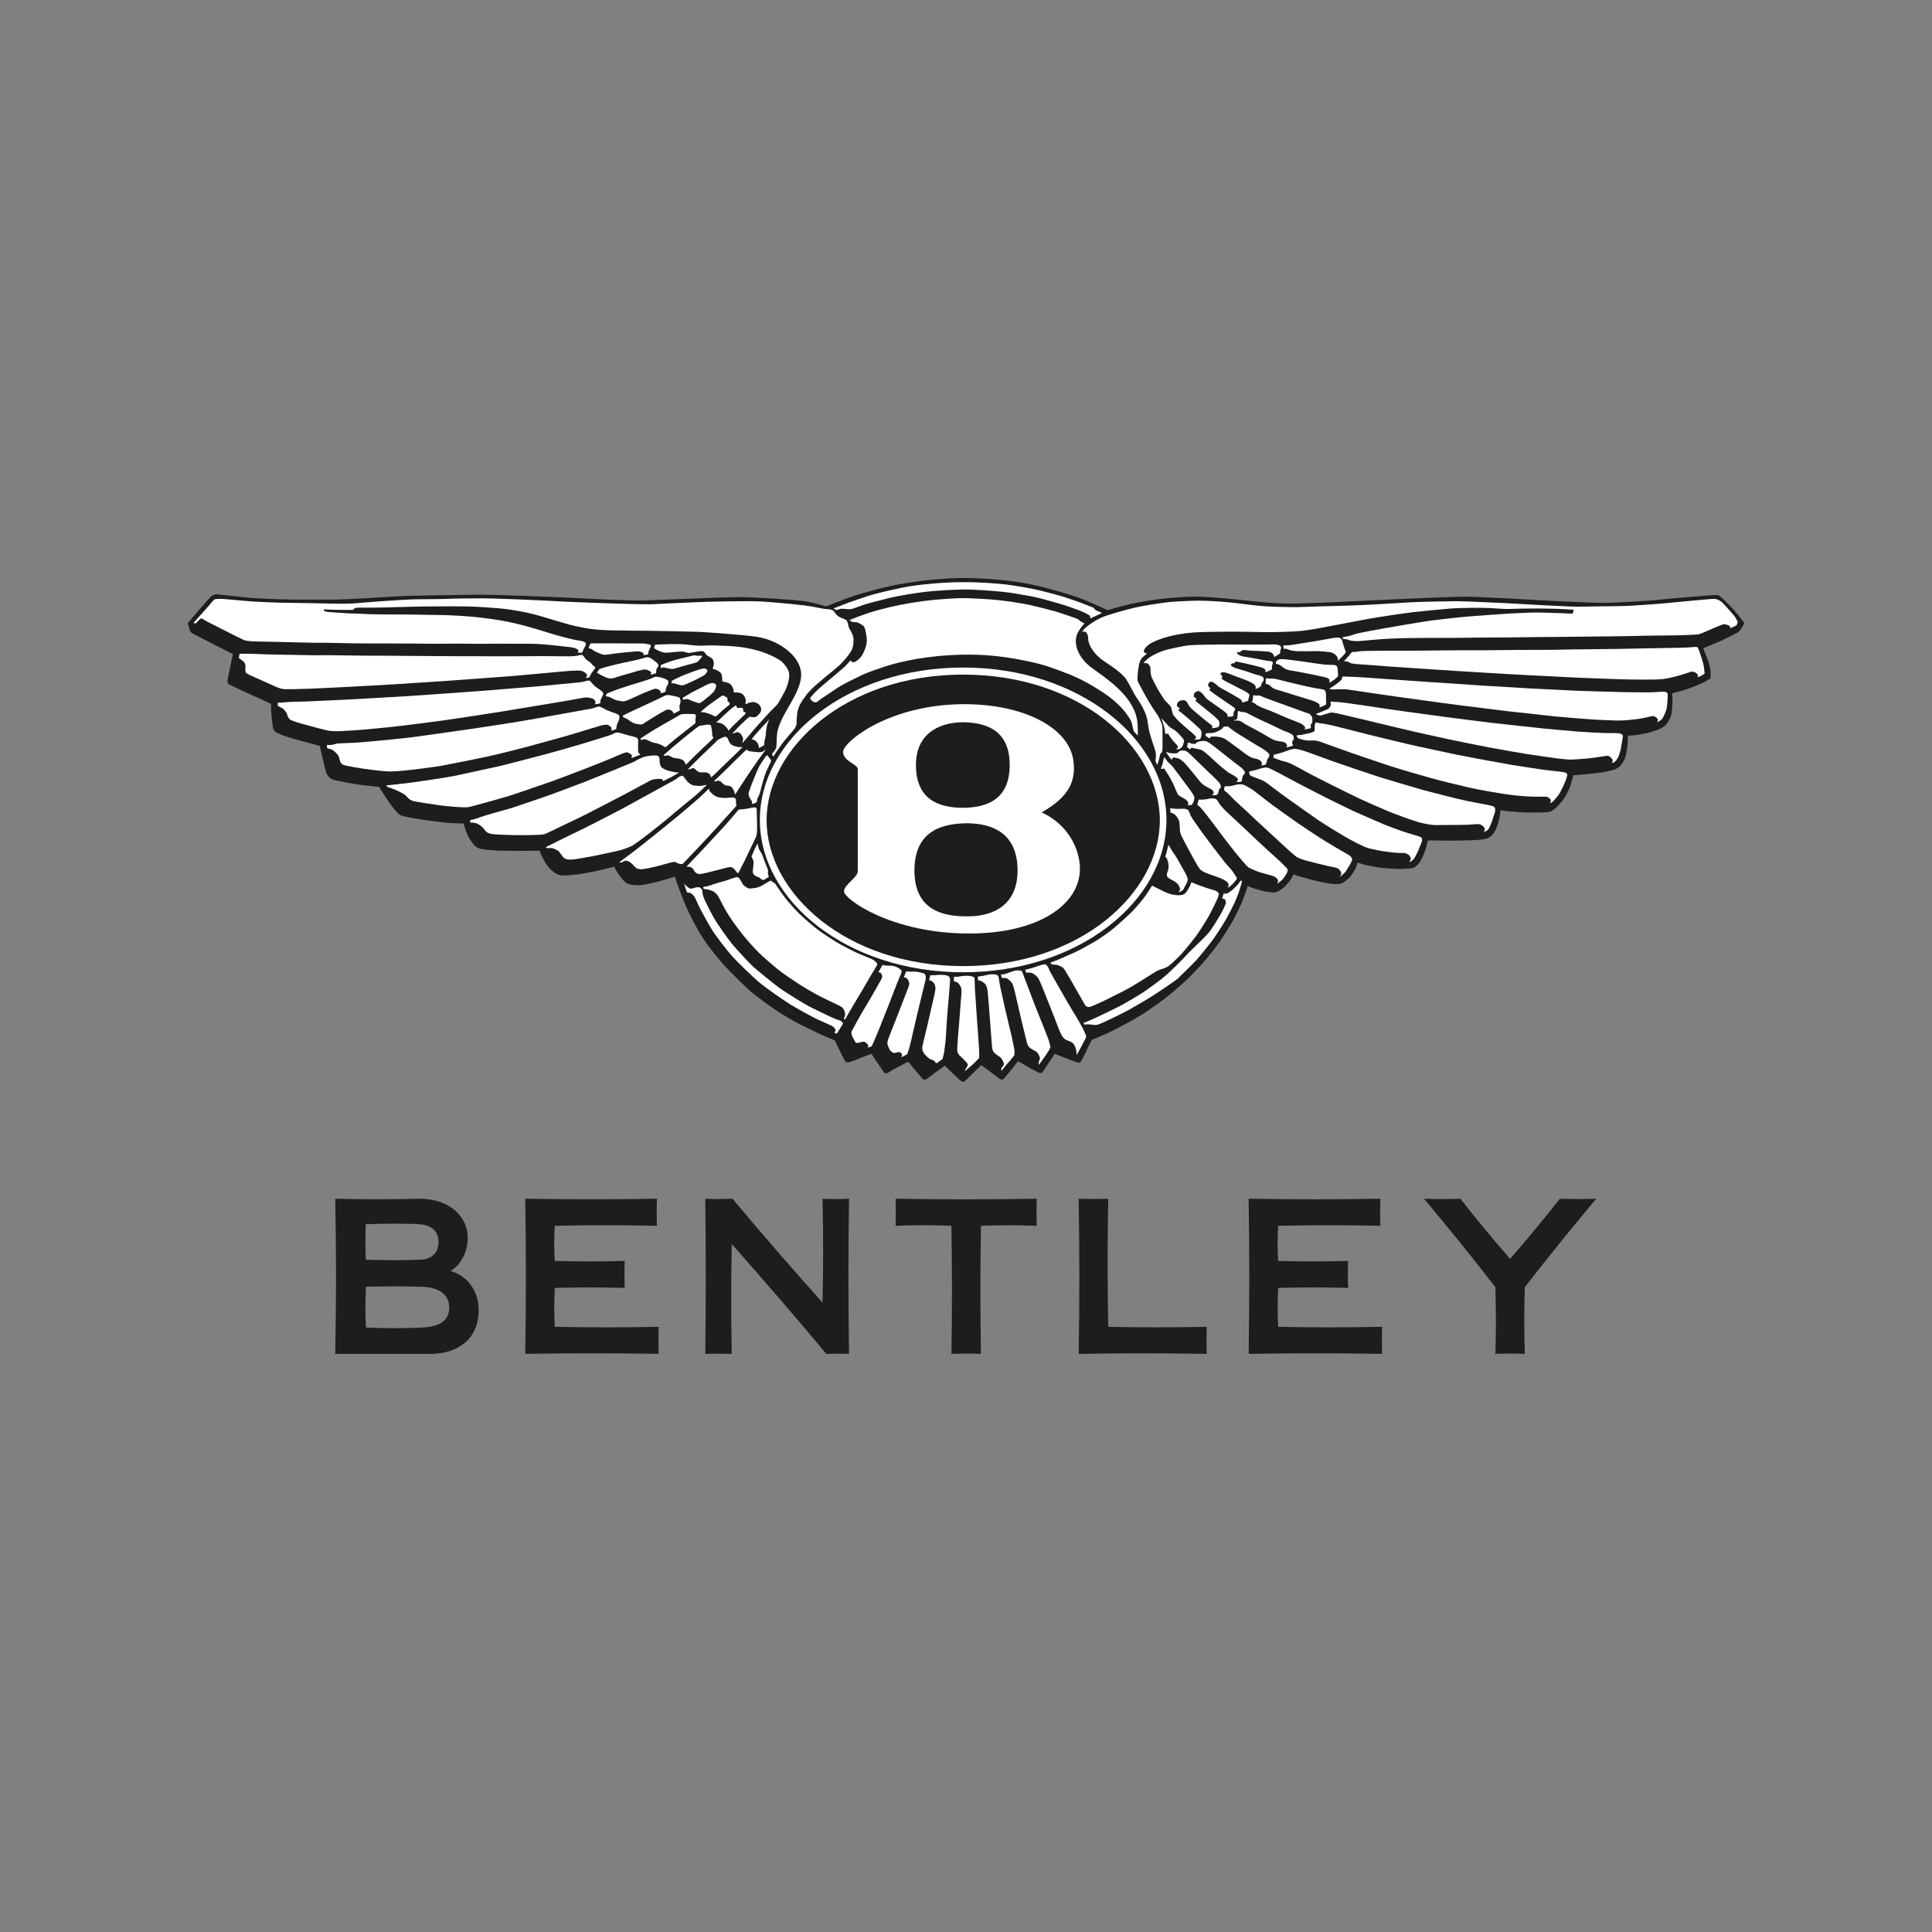 <?xml version="1.0" encoding="utf-8"?>
<!DOCTYPE svg PUBLIC "-//W3C//DTD SVG 1.1//EN" "http://www.w3.org/Graphics/SVG/1.1/DTD/svg11.dtd">
<svg version="1.1" id="Layer_1" xmlns="http://www.w3.org/2000/svg" xmlns:xlink="http://www.w3.org/1999/xlink" x="0px" y="0px" width="216px" height="216px" viewBox="0 0 216 216" enable-background="new 0 0 216 216" xml:space="preserve">
<rect x="0" y="0" width="216" height="216" fill="#808080" stroke="none"/>
<g>
	<g>
		<defs>
			<rect id="SVGID_1_" y="27" width="216" height="162"/>
		</defs>
		<clipPath id="SVGID_2_">
			<use xlink:href="#SVGID_1_"  overflow="visible"/>
		</clipPath>
		<path clip-path="url(#SVGID_2_)" fill-rule="evenodd" clip-rule="evenodd" fill="#1D1D1B" d="M46.842,136.865
			c1.503,0.094,2.19,0.857,2.19,1.984c0,0.991-0.544,1.905-1.946,1.981c-1.416,0.074-4.715,0.084-6.19,0
			c-0.055-1.306-0.055-2.628,0-3.966C42.562,136.809,45.446,136.778,46.842,136.865 M47.105,143.857
			c2.081,0.062,3.119,0.941,3.119,2.3c0,1.414-0.922,2.164-3.038,2.266c-1.951,0.092-4.166,0.092-6.273,0
			c-0.079-1.55-0.079-2.979,0-4.565C42.938,143.803,45.272,143.803,47.105,143.857 M37.479,151.369
			c0.119-5.716,0.119-11.497,0-17.349c2.945,0.077,6.314,0.077,9.411,0c3.554,0,5.401,2.161,5.401,4.335
			c0,1.605-0.755,3.074-1.916,3.739c1.993,0.591,3.141,2.322,3.141,4.374c0,3.313-2.412,4.9-5.421,4.9H37.479z"/>
		<path clip-path="url(#SVGID_2_)" fill-rule="evenodd" clip-rule="evenodd" fill="#1D1D1B" d="M134.918,148.342
			c-0.04,0.996-0.04,2.004,0,3.026c-4.774-0.084-9.548-0.084-14.319,0c0.099-5.783,0.097-11.564-0.002-17.348
			c1.104,0.039,2.203,0.039,3.305,0c-0.095,4.773-0.095,9.547,0,14.321C127.571,148.412,131.246,148.412,134.918,148.342"/>
		<path clip-path="url(#SVGID_2_)" fill-rule="evenodd" clip-rule="evenodd" fill="#1D1D1B" d="M81.886,134.014
			c3.249,3.874,6.609,7.752,10.079,11.626c0.083-3.872,0.082-7.744-0.002-11.614c0.972,0.043,1.96,0.043,2.958,0
			c-0.085,5.715-0.085,11.495,0,17.346c-0.843-0.038-1.683-0.038-2.524,0.004c-3.384-4.052-6.914-8.151-10.588-12.296
			c-0.075,4.099-0.077,8.193-0.002,12.292c-0.951-0.038-1.936-0.038-2.957,0c0.075-5.78,0.075-11.563,0-17.344
			C79.863,134.064,80.875,134.06,81.886,134.014"/>
		<path clip-path="url(#SVGID_2_)" fill-rule="evenodd" clip-rule="evenodd" fill="#1D1D1B" d="M73.45,137.047
			c-3.766-0.086-7.572-0.086-11.426,0c-0.086,1.307-0.086,2.614,0,3.925c2.577,0.074,5.184,0.074,7.82,0
			c-0.039,1.005-0.039,2.015,0,3.021c-2.574-0.078-5.182-0.078-7.82,0c-0.077,1.449-0.077,2.897,0,4.346
			c3.874,0.077,7.75,0.077,11.622,0c-0.038,1.011-0.038,2.02,0,3.026c-4.974-0.083-9.949-0.083-14.922,0
			c0.09-5.78,0.09-11.563,0-17.345c4.967,0.081,9.875,0.081,14.727,0C73.408,135.03,73.408,136.037,73.45,137.047"/>
		<path clip-path="url(#SVGID_2_)" fill-rule="evenodd" clip-rule="evenodd" fill="#1D1D1B" d="M167.184,151.361
			c0.081-2.453,0.081-4.94,0-7.456c-2.548-3.291-5.206-6.586-7.974-9.88c1.356,0.041,2.712,0.041,4.069,0
			c1.744,2.24,3.595,4.479,5.553,6.718c1.948-2.239,3.801-4.478,5.553-6.718c1.356,0.041,2.713,0.041,4.066,0
			c-2.754,3.294-5.414,6.589-7.974,9.88c-0.081,2.485-0.081,4.972,0,7.456C169.38,151.324,168.283,151.324,167.184,151.361"/>
		<path clip-path="url(#SVGID_2_)" fill-rule="evenodd" clip-rule="evenodd" fill="#1D1D1B" d="M154.328,137.047
			c-3.764-0.086-7.572-0.086-11.424,0c-0.083,1.307-0.083,2.614,0,3.925c2.576,0.074,5.185,0.074,7.82,0
			c-0.042,1.005-0.042,2.015,0,3.021c-2.574-0.078-5.185-0.078-7.82,0c-0.076,1.449-0.076,2.897,0,4.346
			c3.874,0.077,7.747,0.077,11.622,0c-0.04,1.011-0.04,2.02,0,3.026c-4.974-0.083-9.952-0.083-14.925,0
			c0.09-5.78,0.09-11.563,0-17.345c4.967,0.081,9.876,0.081,14.727,0C154.289,135.03,154.289,136.037,154.328,137.047"/>
		<path clip-path="url(#SVGID_2_)" fill-rule="evenodd" clip-rule="evenodd" fill="#1D1D1B" d="M106.37,151.365
			c0.083-4.716,0.083-9.489,0-14.317c-2.057-0.091-4.137-0.091-6.242,0c0.038-0.999,0.038-2.009,0-3.027
			c5.261,0.086,10.524,0.086,15.788,0c-0.04,0.996-0.04,2.006,0,3.027c-2.081-0.08-4.161-0.08-6.245,0
			c-0.081,4.773-0.081,9.547,0,14.317C108.584,151.326,107.482,151.326,106.37,151.365"/>
		<path clip-path="url(#SVGID_2_)" fill-rule="evenodd" clip-rule="evenodd" fill="#1D1D1B" d="M20.996,69.66
			c0,0,1.291-1.512,1.661-1.934c0.373-0.421,0.646-0.746,0.894-0.992c0.248-0.248,0.533-0.31,0.768-0.285
			c0.237,0.024,2.766,0.296,3.446,0.373c0.683,0.072,3.672,0.21,4.859,0.21c1.192,0,4.324,0.006,4.984,0.006
			s5.636-0.281,6.742-0.364c1.109-0.083,7.463-0.165,8.999-0.188c1.539-0.024,8.654,0.248,10.415,0.347
			c1.76,0.099,6.595,0.347,8.206,0.298c1.611-0.05,9.223-0.373,10.735-0.373s6.272,0.298,7.337,0.47
			c1.066,0.176,2.307,0.571,2.307,0.571s2.032-0.819,3.075-1.164c1.04-0.349,3.768-1.117,5.851-1.438
			c2.081-0.325,4.313-0.573,6.519-0.573c2.208,0,5.355,0.248,7.513,0.722c2.155,0.47,4.636,1.211,5.579,1.584
			c0.942,0.373,2.95,1.289,2.95,1.289s1.464-0.446,2.701-0.718c1.241-0.274,3.147-0.571,4.238-0.643
			c1.094-0.077,1.96-0.176,3.3-0.149c1.339,0.024,4.538,0.347,5.43,0.446c0.891,0.099,3,0.347,5.18,0.322
			c1.464-0.015,6.176-0.224,7.539-0.298s9.543-0.445,11.229-0.47c1.688-0.026,9.075,0.421,10.564,0.494
			c1.487,0.077,4.608,0.224,5.576,0.2c0.968-0.027,4.216-0.176,5.852-0.347c1.635-0.173,5.145-0.463,5.739-0.498
			c0.658-0.035,0.941-0.035,1.054,0.04c0.111,0.075,1.142,1.064,1.563,1.536c0.422,0.472,0.843,1.054,1.003,1.24
			c0.162,0.187,0.234,0.261,0.187,0.358c-0.048,0.101-0.347,0.621-0.458,0.757c-0.112,0.139-0.211,0.2-0.348,0.272
			c-0.136,0.077-1.586,0.805-2.059,1.005c-0.47,0.197-1.71,0.718-1.71,0.718s0.36,0.843,0.494,1.216
			c0.138,0.371,0.336,1.128,0.336,1.365c0,0.234,0.024,0.766-0.037,0.803c-0.062,0.04-0.793,0.46-1.078,0.583
			s-1.363,0.571-1.835,0.696c-0.47,0.121-1.35,0.358-1.35,0.358s0.062,0.667,0.037,1.078c-0.026,0.408-0.026,0.882-0.125,1.304
			c-0.086,0.367-0.371,0.854-0.544,1.078c-0.176,0.224-0.56,0.435-0.832,0.568c-0.228,0.114-1.154,0.397-1.611,0.485
			c-0.458,0.086-1.091,0.187-1.363,0.211c-0.274,0.024-0.498,0.024-0.498,0.024s-0.023,0.808-0.062,1.165
			c-0.035,0.36-0.159,0.992-0.245,1.264c-0.09,0.274-0.336,0.757-0.598,0.979c-0.259,0.224-0.445,0.36-0.891,0.459
			c-0.445,0.101-1.029,0.235-1.589,0.298c-0.556,0.062-1.622,0.184-1.982,0.211c-0.359,0.024-0.732,0.037-0.732,0.037
			s-0.272,1.003-0.382,1.314c-0.112,0.307-0.448,0.979-0.683,1.313c-0.235,0.335-0.646,0.805-0.856,0.992
			c-0.21,0.187-0.544,0.421-0.704,0.47c-0.163,0.05-0.941,0.088-1.315,0.088c-0.373,0-1.499,0-2.059-0.038
			c-0.558-0.037-1.165-0.099-1.547-0.136c-0.325-0.031-0.584-0.099-0.584-0.099s-0.125,0.768-0.162,0.968
			c-0.037,0.197-0.174,0.68-0.32,1.04c-0.149,0.358-0.336,0.632-0.499,0.792c-0.148,0.149-0.303,0.325-0.766,0.421
			c-0.472,0.101-0.92,0.125-1.203,0.136c-0.285,0.013-2.096,0.061-2.578,0.061c-0.485,0-1.414-0.011-1.75-0.024
			c-0.333-0.011-0.854,0-0.854,0s-0.137,0.571-0.237,0.894c-0.096,0.322-0.309,0.856-0.432,1.091
			c-0.123,0.237-0.292,0.538-0.496,0.73c-0.225,0.211-0.312,0.349-0.721,0.397c-0.41,0.048-0.917,0.085-1.411,0.075
			c-0.498-0.013-1.588-0.075-2.096-0.149c-0.509-0.075-1.55-0.274-1.849-0.36c-0.298-0.085-0.607-0.222-0.607-0.222
			s-0.184,0.571-0.333,0.83c-0.15,0.261-0.47,0.773-0.683,0.941c-0.26,0.211-0.545,0.571-1.03,0.632
			c-0.482,0.063-0.965-0.024-1.374-0.085c-0.41-0.062-1.301-0.259-1.686-0.36c-0.386-0.099-1.354-0.384-1.573-0.446
			c-0.226-0.062-0.498-0.176-0.498-0.176s-0.264,0.525-0.446,0.757c-0.173,0.224-0.482,0.584-0.717,0.769
			c-0.237,0.187-0.658,0.46-0.856,0.485c-0.197,0.024-0.521,0-0.943-0.062c-0.422-0.064-0.929-0.213-1.361-0.349
			c-0.435-0.136-0.794-0.298-0.794-0.298s-0.471,1.365-0.595,1.675c-0.126,0.31-0.731,1.576-0.957,1.997
			c-0.187,0.358-1.192,1.993-1.499,2.44c-0.371,0.547-1.857,2.419-2.217,2.777c-0.36,0.36-0.869,0.906-1.192,1.24
			c-0.32,0.334-1.686,1.549-2.416,2.134c-0.733,0.581-2.06,1.549-3.086,2.182c-1.031,0.632-2.901,1.636-3.72,2.008
			c-0.817,0.371-1.761,0.755-1.761,0.755s-0.373,0.707-0.568,1.155c-0.197,0.444-0.56,1.125-0.647,1.248
			c-0.086,0.126-0.248,0.162-0.433,0.101c-0.187-0.061-1.08-0.396-1.413-0.52c-0.334-0.125-1.078-0.435-1.078-0.435
			s-0.496,0.73-0.672,1.004c-0.173,0.273-0.656,1.005-0.741,1.09c-0.088,0.088-0.274,0.053-0.384,0.014
			c-0.11-0.038-1.078-0.569-1.278-0.684c-0.197-0.108-1.028-0.595-1.028-0.595s-0.471,0.571-0.719,0.906
			c-0.199,0.271-0.882,1.055-0.943,1.115c-0.062,0.063-0.16,0.051-0.308-0.011c-0.149-0.062-0.435-0.301-0.757-0.536
			c-0.322-0.234-0.869-0.669-1.043-0.778c-0.173-0.111-0.333-0.261-0.333-0.261s-0.619,0.607-0.843,0.818
			c-0.223,0.211-0.768,0.743-0.843,0.818c-0.074,0.072-0.21,0.198-0.21,0.198s-0.112,0.085-0.261,0.013
			c-0.147-0.075-0.779-0.67-1.053-0.931c-0.224-0.213-0.87-0.854-0.87-0.854s-0.779,0.568-1.04,0.755
			c-0.261,0.185-0.955,0.731-1.078,0.792c-0.123,0.062-0.299,0.038-0.397-0.097c-0.099-0.139-0.843-0.994-0.979-1.168
			c-0.136-0.173-0.608-0.73-0.608-0.73s-0.918,0.496-1.289,0.683c-0.373,0.187-0.931,0.555-1.029,0.595
			c-0.101,0.038-0.323,0.038-0.397-0.088c-0.072-0.125-0.555-0.816-0.744-1.09c-0.21-0.311-0.645-0.979-0.645-0.979
			s-0.843,0.31-1.139,0.435c-0.296,0.123-1.189,0.472-1.35,0.507c-0.162,0.038-0.397-0.004-0.46-0.123
			c-0.086-0.162-0.694-1.327-0.819-1.61c-0.123-0.288-0.32-0.709-0.32-0.709s-0.999-0.396-1.648-0.693
			c-0.707-0.323-2.219-1.065-2.851-1.414c-0.632-0.345-1.686-0.977-2.318-1.413c-0.632-0.435-2.083-1.499-2.653-1.995
			c-0.571-0.494-2.504-2.417-2.963-2.937c-0.459-0.52-1.19-1.402-1.811-2.243c-0.619-0.845-1.066-1.625-1.499-2.443
			c-0.435-0.818-0.768-1.499-1.165-2.48c-0.397-0.979-0.731-1.885-0.83-2.217c-0.101-0.335-0.125-0.474-0.125-0.474
			s-1.128,0.373-1.92,0.56c-0.794,0.184-1.688,0.445-2.493,0.397c-0.803-0.05-0.953-0.175-1.152-0.336
			c-0.197-0.16-0.446-0.447-0.72-0.832c-0.272-0.382-0.531-0.891-0.531-0.891s-1.24,0.31-1.723,0.421
			c-0.482,0.112-1.624,0.336-2.307,0.421c-0.68,0.088-1.475,0.173-1.872,0.125c-0.395-0.053-0.676-0.207-1.029-0.509
			c-0.371-0.322-0.494-0.52-0.681-0.781c-0.145-0.202-0.507-0.906-0.584-1.078c-0.072-0.173-0.123-0.397-0.123-0.397
			s-1.424,0.024-1.797,0.024c-0.374,0-2.331-0.011-2.729-0.024c-0.395-0.011-1.461-0.087-1.896-0.173
			c-0.432-0.088-0.704-0.162-1.115-0.708c-0.408-0.542-0.52-0.803-0.68-1.236c-0.163-0.435-0.288-0.92-0.288-0.92
			s-1.251-0.013-1.92-0.085c-0.669-0.077-2.059-0.235-2.814-0.36c-0.757-0.123-1.907-0.323-2.219-0.435
			c-0.31-0.11-0.483-0.373-0.755-0.669c-0.274-0.298-0.546-0.693-0.795-1.064c-0.248-0.373-0.757-1.13-0.806-1.24
			c-0.048-0.112-0.123-0.235-0.123-0.235s-1.291-0.125-1.859-0.2c-0.573-0.072-1.402-0.21-1.787-0.283
			c-0.384-0.077-1.387-0.263-1.611-0.373c-0.222-0.112-0.408-0.2-0.608-0.595c-0.197-0.397-0.332-1.185-0.496-1.861
			c-0.171-0.705-0.285-1.275-0.285-1.275s-1.041-0.272-1.873-0.496c-0.83-0.224-1.064-0.299-1.637-0.47
			c-0.568-0.175-1.115-0.386-1.436-0.597c-0.322-0.211-0.312-0.608-0.347-0.83c-0.038-0.224-0.125-1.167-0.149-1.439
			c-0.027-0.272-0.014-0.867-0.014-0.867s-2.069-0.955-2.603-1.189c-0.533-0.237-1.797-0.843-2.059-0.966
			c-0.259-0.125-0.222-0.397-0.185-0.608c0.035-0.211,0.211-1.054,0.299-1.464c0.085-0.408,0.222-1.078,0.248-1.166
			c0.024-0.086,0.035-0.171,0.035-0.171s-1.997-1.005-2.491-1.266c-0.496-0.261-1.896-0.966-2.083-1.08
			c-0.187-0.11-0.259-0.333-0.347-0.643C21.033,69.833,20.996,69.66,20.996,69.66"/>
		<path clip-path="url(#SVGID_2_)" fill-rule="evenodd" clip-rule="evenodd" fill="#FFFFFF" d="M86.869,82.142
			c0.2-2.289,3.077-4.851,2.66-7.179c-0.329-1.843-2.607-3.406-4.896-3.764c-1.317-0.206-5.645-0.529-6.589-0.56
			c-1.164-0.037-4.3-0.099-5.281-0.112c-0.979-0.011-3.571-0.026-4.337-0.051c-0.771-0.024-1.723-0.037-2.952-0.248
			c-1.242-0.213-2.123-0.472-3.347-0.843c-1.227-0.371-2.204-0.669-3.171-0.88s-2.195-0.408-3.038-0.483
			c-0.845-0.075-2.504-0.198-3.755-0.222c-1.253-0.024-4.339,0-5.333,0.011c-0.99,0.013-4.064,0.123-4.87,0.123
			c-0.805,0-1.675-0.011-2.057,0.013c-0.384,0.024-0.298,0.211-0.472,0.235c-0.176,0.026-1.115,0-1.648,0s-0.931-0.024-1.117-0.037
			c-0.187-0.011-0.458-0.011-0.458-0.011s-0.035,0.174,0.151,0.222c0.184,0.05,0.656,0.087,0.816,0.101s1.425,0.099,1.87,0.123
			c0.45,0.024,1.216,0.024,1.701,0.063c0.483,0.038,1.35,0.038,1.92,0.048c0.571,0.013,2.875,0,3.718,0.024
			c0.843,0.027,2.432,0.027,3.211,0.051c0.781,0.024,2.629,0.099,4.08,0.274c1.451,0.171,2.627,0.344,4.089,0.693
			c1.396,0.332,3.051,0.854,3.856,1.102s1.923,0.546,2.502,0.669c0.584,0.125,1.106,0.163,1.253,0.288
			c0.149,0.121,0.149,0.259,0.063,0.445c-0.088,0.187-0.162,0.248-0.224,0.421c-0.064,0.173-0.125,0.31-0.125,0.31h-0.521
			c0,0,0.099-0.099,0.112-0.211c0.011-0.112-0.296-0.298-0.621-0.36c-0.321-0.063-1.796-0.198-2.18-0.248
			c-0.386-0.05-1.848-0.187-2.643-0.175c-0.792,0.015-3.891-0.024-4.686,0c-0.792,0.028-3.692-0.036-4.425-0.011
			c-0.73,0.026-3.283,0-3.979-0.013c-0.693-0.011-2.307-0.011-2.95-0.011c-0.646,0-2.827,0-3.595-0.013
			c-0.768-0.013-3.397-0.075-3.905-0.062c-0.509,0.013-1.946-0.038-2.664-0.048c-0.72-0.013-3.187-0.088-3.856-0.088
			c-0.667,0-1.51-0.05-1.773-0.123c-0.259-0.077-1.672-0.808-2.241-1.09c-0.573-0.288-1.65-0.843-1.949-0.993
			c-0.296-0.149-0.582-0.349-0.669-0.386c-0.085-0.035-0.483,0.349-0.592,0.496c-0.112,0.149-0.312,0-0.312,0
			s1.363-1.512,1.637-1.833c0.272-0.323,0.608-0.757,0.755-0.805c0.149-0.051,0.744-0.051,1.104-0.014
			c0.36,0.038,2.651,0.235,3.099,0.272c0.445,0.037,2.392,0.099,2.912,0.125c0.522,0.024,2.987,0.038,3.806,0.062
			c0.818,0.024,3.384,0.085,4.152,0.048c0.769-0.037,2.899-0.235,3.558-0.272c0.659-0.037,2.729-0.186,3.694-0.21
			c0.968-0.024,2.95-0.011,3.582-0.048c0.632-0.04,3.137-0.063,4.006-0.063c0.867,0,3.31,0.101,4.139,0.125
			c0.832,0.024,4.39,0.21,5.318,0.259c0.929,0.051,5.542,0.211,6.558,0.235c1.017,0.024,2.528,0.077,3.334,0.024
			c0.808-0.048,4.673-0.222,5.852-0.259c1.176-0.037,4.264-0.085,5.518-0.048c1.251,0.035,4.263,0.336,5.281,0.459
			c1.016,0.123,2.019,0.384,2.305,0.395c0.285,0.013,0.744,0.037,0.904,0.187c0.162,0.149,0.312,0.483,0.621,0.669
			c0.307,0.187,0.742,0.259,0.891,0.458c0.149,0.198,0.163,0.608,0.248,0.782c0.088,0.173,0.447,0.742,0.496,1.128
			c0.05,0.384,0,1.053-0.246,1.475c-0.25,0.421-0.661,0.931-1.117,1.4c-0.458,0.472-1.152,0.98-1.76,1.501
			c-0.608,0.52-1.637,1.326-2.168,2.057c-0.536,0.731-0.867,1.229-0.981,1.958c-0.11,0.733-0.048,1.168-0.085,1.291
			c-0.04,0.125-0.149,0.433-0.323,0.619s-0.929,1.066-1.203,1.427c-0.272,0.36-0.73,1.029-0.843,1.203
			c-0.112,0.171-0.21,0.357-0.21,0.357L86.3,84.299c0,0,0.38-0.457,0.417-0.568C86.86,83.562,86.792,83.033,86.869,82.142"/>
		<path clip-path="url(#SVGID_2_)" fill-rule="evenodd" clip-rule="evenodd" fill="#FFFFFF" d="M26.7,73.551l0.085-0.459
			c0,0,1.264-0.011,1.648,0.014c0.384,0.024,2.691,0.099,3.497,0.099c0.805,0,3.31,0.075,3.916,0.05
			c0.607-0.026,3.992,0.048,4.725,0.048c0.731,0,4.276,0.013,5.006,0.026c0.733,0.011,4.785,0.035,5.417,0.035
			c0.632,0,3.968,0,4.75,0.013c0.779,0.011,4.126-0.024,4.884-0.024c0.755,0,2.69,0.035,3.112,0.024
			c0.421-0.013,0.755-0.048,0.843-0.075c0.085-0.024,0.358-0.136,0.52-0.062c0.163,0.075,0.235,0.261,0.31,0.358
			c0.075,0.101,0.224,0.213,0.31,0.274c0.085,0.061,0.261,0.149,0.373,0.298c0.11,0.149,0.11,0.149,0.285,0.283
			c0.174,0.138,0.211,0.2,0.149,0.274s-0.325,0.408-0.435,0.582c-0.112,0.173-0.149,0.36-0.21,0.408
			c-0.064,0.053-0.435,0.088-0.435,0.088s0.224-0.16,0.187-0.31c-0.04-0.147-0.298-0.483-0.83-0.52
			c-0.535-0.038-1.861,0.085-2.456,0.147c-0.595,0.063-4.539,0.408-5.232,0.472c-0.694,0.062-6.159,0.448-7.089,0.521
			c-0.931,0.074-5.254,0.335-6.086,0.397c-0.83,0.062-4.066,0.224-5.07,0.283c-1.005,0.063-3.323,0.162-4.203,0.2
			c-0.878,0.04-2.627,0.075-2.95,0.05c-0.323-0.024-0.757-0.21-0.979-0.309c-0.224-0.099-1.624-0.731-2.019-0.907
			c-0.397-0.173-1.093-0.457-1.216-0.619c-0.125-0.162-0.062-0.421-0.062-0.619c0-0.2-0.015-0.458-0.237-0.645
			C26.983,73.762,26.7,73.551,26.7,73.551"/>
		<path clip-path="url(#SVGID_2_)" fill-rule="evenodd" clip-rule="evenodd" fill="#FFFFFF" d="M31.05,78.906V78.56
			c0,0,0.584,0,0.891-0.05c0.312-0.049,1.539-0.049,2.355-0.086c0.819-0.04,4.017-0.176,5.022-0.235
			c1.029-0.063,5.592-0.312,6.446-0.373c0.856-0.062,6.878-0.472,7.722-0.546c0.843-0.073,5.816-0.47,6.597-0.531
			c0.779-0.064,3.385-0.336,4.313-0.411c0.931-0.074,1.067-0.197,1.216-0.21c0.149-0.011,0.259-0.099,0.409,0.074
			c0.147,0.173,0.458,0.522,0.645,0.646c0.187,0.125,0.768,0.496,0.781,0.68c0.011,0.187-0.162,0.421-0.25,0.595
			c-0.086,0.175-0.086,0.522-0.086,0.522l-0.595,0.11c0,0,0.048-0.134,0.064-0.222c0.008-0.085-0.09-0.323-0.336-0.421
			c-0.248-0.099-0.658-0.173-1.067-0.085c-0.408,0.085-2.269,0.408-3.026,0.531c-0.755,0.125-5.143,0.856-6.209,1.029
			c-1.067,0.173-5.281,0.818-6.286,0.955c-1.003,0.136-4.895,0.645-6.257,0.779c-1.365,0.138-3.002,0.298-3.918,0.349
			c-0.917,0.048-1.848,0.136-2.517,0.062c-0.669-0.074-2.145-0.533-2.79-0.693c-0.643-0.163-1.611-0.446-1.773-0.608
			c-0.161-0.163-0.248-0.333-0.296-0.531c-0.048-0.2-0.36-0.621-0.522-0.696C31.423,79.117,31.05,78.906,31.05,78.906"/>
		<path clip-path="url(#SVGID_2_)" fill-rule="evenodd" clip-rule="evenodd" fill="#FFFFFF" d="M36.542,83.283
			c0,0,0.248,0.037,0.521,0c0.274-0.038,0.509-0.163,0.832-0.173c0.321-0.013,1.289-0.051,1.822-0.075
			c0.533-0.024,2.093-0.173,2.64-0.224c0.544-0.05,3.136-0.309,3.979-0.421c0.843-0.112,5.465-0.768,6.235-0.878
			c0.769-0.114,4.636-0.696,5.689-0.882c1.054-0.184,4.587-0.805,5.492-0.979c0.904-0.174,1.995-0.347,2.405-0.433
			c0.408-0.09,0.683-0.274,0.906-0.211c0.222,0.06,0.457,0.235,0.742,0.369c0.285,0.138,0.72,0.274,0.955,0.36
			c0.235,0.088,0.458,0.211,0.483,0.298c0.024,0.088,0,0.435-0.099,0.606c-0.099,0.175-0.16,0.312-0.198,0.509
			c-0.04,0.2-0.05,0.362-0.05,0.362l-0.558,0.198c0,0,0.086-0.25,0-0.373c-0.088-0.125-0.397-0.347-0.558-0.323
			c-0.162,0.024-0.41,0.037-0.669,0.125c-0.259,0.086-3.608,1.091-4.142,1.24l-3.992,1.102c-0.494,0.139-3.644,0.929-4.535,1.115
			c-0.893,0.187-4.189,0.855-5.008,1.005c-0.819,0.149-3.918,0.546-4.71,0.595c-0.795,0.05-0.931,0.074-1.563,0.037
			s-1.822-0.187-2.579-0.296c-0.755-0.112-1.574-0.274-1.859-0.335c-0.285-0.062-0.557-0.112-0.682-0.446
			c-0.123-0.336-0.11-0.584-0.321-0.818c-0.21-0.235-0.472-0.472-0.645-0.547s-0.448-0.073-0.485-0.16
			C36.529,83.48,36.542,83.283,36.542,83.283"/>
		<path clip-path="url(#SVGID_2_)" fill-rule="evenodd" clip-rule="evenodd" fill="#FFFFFF" d="M43.211,87.807
			c0,0,2.256-0.235,2.764-0.31c0.509-0.075,3.979-0.57,4.811-0.744c0.83-0.173,4.411-0.953,5.057-1.102
			c0.646-0.149,4.563-1.168,5.342-1.378c0.781-0.211,3.409-0.953,4.115-1.176c0.707-0.222,2.803-0.854,3.038-0.955
			c0.235-0.099,0.47-0.272,0.707-0.248c0.237,0.024,0.917,0.235,1.166,0.31s0.891,0.187,1.005,0.298
			c0.11,0.11,0.158,0.211,0.134,0.384c-0.024,0.176-0.013,1.091,0,1.189c0.013,0.101,0.25,0.299,0.25,0.299l-0.595,0.234
			c-0.125,0.051-0.397,0.149-0.397,0.149s0.062-0.261,0.024-0.336c-0.037-0.072-0.375-0.274-0.472-0.296
			c-0.112-0.026-0.211,0-0.472,0.085c-0.259,0.088-0.928,0.386-1.262,0.536c-0.336,0.147-2.318,0.928-2.913,1.163
			c-0.597,0.235-3,1.152-3.771,1.427c-0.768,0.272-4.262,1.475-4.907,1.672c-0.645,0.2-2.939,0.843-3.483,0.979
			c-0.547,0.136-0.808,0.25-1.253,0.274c-0.446,0.024-2.182-0.125-2.902-0.224c-0.718-0.099-2.739-0.397-3.011-0.485
			c-0.272-0.085-0.445-0.198-0.608-0.382c-0.16-0.187-0.296-0.323-0.568-0.472c-0.274-0.147-0.595-0.31-0.819-0.397
			c-0.221-0.085-0.322-0.123-0.472-0.184c-0.147-0.063-0.31-0.077-0.397-0.138C43.236,87.921,43.211,87.807,43.211,87.807"/>
		<path clip-path="url(#SVGID_2_)" fill-rule="evenodd" clip-rule="evenodd" fill="#FFFFFF" d="M52.546,91.711
			c0,0,0.729-0.173,0.941-0.272c0.208-0.099,1.387-0.457,1.76-0.557c0.373-0.099,1.699-0.459,2.254-0.646
			c0.56-0.187,3.161-1.078,3.672-1.251c0.507-0.173,3.606-1.338,4.214-1.574c0.608-0.234,4.054-1.648,4.547-1.848
			c0.499-0.198,0.992-0.408,1.166-0.522c0.176-0.109,0.731-0.382,0.995-0.445c0.259-0.062,0.779-0.147,1.014-0.134
			c0.237,0.011,0.411-0.013,0.509,0.096c0.099,0.114,0.138,0.261,0.123,0.448c-0.013,0.184,0.05,0.656,0.261,0.816
			c0.21,0.163,0.533,0.312,0.893,0.397c0.36,0.085,0.705,0.138,0.83,0.149c0.123,0.013,0.211,0,0.211,0s-0.705,0.419-0.88,0.509
			l-0.917,0.457c0,0-0.062-0.185-0.147-0.222c-0.088-0.037-0.421-0.037-0.696-0.013c-0.272,0.024-0.544,0.125-0.792,0.272
			c-0.25,0.149-2.629,1.414-3.099,1.662c-0.472,0.248-4.118,2.146-4.611,2.37c-0.496,0.222-2.838,1.374-3.225,1.547
			c-0.384,0.176-0.607,0.325-0.968,0.36c-0.36,0.038-1.176,0.05-1.907,0.062c-0.731,0.013-2.168-0.024-2.616-0.048
			c-0.445-0.024-1.091-0.04-1.438-0.173c-0.347-0.138-0.397-0.325-0.608-0.57c-0.211-0.249-0.619-0.483-0.806-0.544
			c-0.187-0.064-0.474-0.083-0.595-0.053C52.582,91.996,52.546,91.711,52.546,91.711"/>
		<path clip-path="url(#SVGID_2_)" fill-rule="evenodd" clip-rule="evenodd" fill="#FFFFFF" d="M61.025,94.711
			c0,0,2.838-1.427,3.27-1.611c0.437-0.187,4.675-2.355,5.219-2.654c0.547-0.298,3.646-1.995,4.315-2.366
			c0.669-0.374,1.598-0.869,1.747-0.968c0.149-0.099,0.261-0.248,0.447-0.312c0.185-0.062,0.31-0.085,0.31-0.085
			s0.261,0.349,0.408,0.533c0.149,0.185,0.485,0.521,0.856,0.571c0.371,0.05,0.558,0.062,0.792,0.035
			c0.235-0.024,0.645-0.11,0.645-0.11s-1.027,0.992-1.213,1.139c-0.187,0.149-2.443,1.997-2.888,2.395
			c-0.446,0.397-2.083,1.672-2.456,1.971c-0.371,0.296-1.561,1.179-1.82,1.313c-0.263,0.139-0.919,0.384-1.33,0.499
			c-0.408,0.11-2.293,0.507-2.974,0.643c-0.681,0.136-2.145,0.386-2.428,0.397c-0.288,0.013-0.696,0.013-0.944-0.25
			c-0.248-0.259-0.384-0.643-0.707-0.803c-0.323-0.163-0.544-0.266-0.768-0.237C61.06,94.872,61.025,94.711,61.025,94.711"/>
		<path clip-path="url(#SVGID_2_)" fill-rule="evenodd" clip-rule="evenodd" fill="#FFFFFF" d="M69.266,96.373
			c0,0,1.539-1.128,1.875-1.402c0.332-0.272,1.721-1.36,2.094-1.659c0.373-0.298,2.006-1.624,2.504-2.032
			c0.496-0.411,1.982-1.674,2.368-2.021c0.384-0.347,1.15-1.091,1.15-1.091s0.052,0.299,0.187,0.408
			c0.138,0.114,0.325,0.349,0.645,0.483c0.323,0.138,0.768,0.163,1.093,0.149c0.32-0.011,0.63-0.048,0.755-0.048
			s0.323,0.062,0.335,0.272c0.011,0.211,0.025,0.36,0.025,0.459c0,0.101,0.048,0.187,0.048,0.187l-2.28,2.528
			c-0.446,0.496-1.736,1.883-2.145,2.305c-0.411,0.421-1.451,1.549-1.574,1.65c-0.125,0.099-0.489,0.02-0.709-0.112
			c-0.283-0.173-0.544-0.037-0.891,0.051c-0.349,0.085-0.968,0.272-1.376,0.371c-0.355,0.085-1.352,0.309-1.611,0.309
			s-0.547-0.024-0.707-0.197c-0.16-0.174-0.52-0.56-0.707-0.646c-0.187-0.088-0.411-0.149-0.507-0.088
			C69.738,96.312,69.341,96.546,69.266,96.373"/>
		<path clip-path="url(#SVGID_2_)" fill-rule="evenodd" clip-rule="evenodd" fill="#FFFFFF" d="M76.768,96.869
			c0,0,1.486-1.574,1.822-1.92c0.333-0.349,2.133-2.294,2.518-2.715c0.382-0.421,1.04-1.205,1.2-1.402
			c0.163-0.197,0.286-0.333,0.36-0.333c0.074,0,0.496-0.024,0.83-0.088c0.336-0.062,0.845-0.171,0.966-0.136
			c0.125,0.038,0.125,0.136,0.138,0.237c0.013,0.096,0.024,1.176,0.037,1.523c0.011,0.349,0.011,1.104-0.062,1.378
			c-0.074,0.272-0.893,1.87-1.08,2.305c-0.185,0.435-0.72,1.4-0.792,1.587c-0.074,0.184-0.123,0.235-0.187,0.296
			c-0.062,0.064-0.202-0.158-0.397-0.395c-0.272-0.335-0.556-0.288-0.843-0.21c-0.283,0.072-1.883,0.494-2.168,0.555
			c-0.286,0.063-0.782,0.2-1.043,0.149c-0.259-0.048-0.384-0.221-0.507-0.432c-0.125-0.211-0.281-0.349-0.458-0.349
			C76.904,96.917,76.768,96.869,76.768,96.869"/>
		<path clip-path="url(#SVGID_2_)" fill-rule="evenodd" clip-rule="evenodd" fill="#FFFFFF" d="M84.02,95.754
			c0,0,0.371-0.88,0.456-1.042c0.09-0.163,0.211-0.421,0.211-0.421s0.101,0.459,0.187,0.669c0.088,0.21,0.303,0.439,0.373,0.68
			c0.053,0.182,0.421,1.13,0.483,1.277c0.062,0.149,0.174,0.384,0.136,0.522c-0.035,0.136-0.024,0.248,0.026,0.371
			c0.048,0.123,0.094,0.239,0.011,0.272c-0.125,0.051-0.384,0.237-0.47,0.272c-0.087,0.037-0.298,0.026-0.421-0.158
			c-0.077-0.114-0.387-0.138-0.632-0.336c-0.248-0.2-0.224-0.322-0.21-0.522c0.011-0.195,0.123-0.941,0.061-1.102
			C84.169,96.076,84.02,95.754,84.02,95.754"/>
		<path clip-path="url(#SVGID_2_)" fill-rule="evenodd" clip-rule="evenodd" fill="#FFFFFF" d="M76.483,98.778
			c0,0,0.458,0.582,0.757,0.571c0.296-0.013,0.395-0.088,0.518-0.125c0.125-0.037,0.397-0.048,0.509,0.011
			c0.112,0.062,0.274,0.261,0.261,0.448s0.101,0.58,0.235,0.88c0.163,0.359,0.794,1.648,1.166,2.256
			c0.371,0.607,1.449,2.144,1.907,2.702c0.461,0.56,1.986,2.221,2.381,2.566c0.395,0.349,2.406,2.021,3.125,2.504
			c0.718,0.482,2.428,1.589,3.47,2.107c1.041,0.522,2.331,1.128,2.665,1.253c0.333,0.125,0.557,0.16,0.619,0.259
			c0.063,0.102,0.173,0.2,0.173,0.2l-0.382,0.631l-0.336,0.534l-0.283-0.136c0,0,0.208-0.176,0.133-0.322
			c-0.074-0.15-0.162-0.299-0.397-0.424c-0.235-0.123-1.251-0.557-1.699-0.767c-0.445-0.21-2.403-1.277-3.097-1.723
			c-0.695-0.448-2.405-1.624-3.213-2.282c-0.803-0.657-2.553-2.367-3.134-3.012s-1.797-2.243-2.17-2.816
			c-0.371-0.568-1.425-2.478-1.648-2.987c-0.224-0.507-0.347-0.843-0.558-1.04c-0.21-0.198-0.272-0.235-0.36-0.248
			c-0.086-0.011-0.307-0.038-0.307-0.038s-0.064-0.149-0.176-0.485C76.555,99.035,76.483,98.778,76.483,98.778"/>
		<path clip-path="url(#SVGID_2_)" fill-rule="evenodd" clip-rule="evenodd" fill="#FFFFFF" d="M78.638,99.149
			c0,0,0.421-0.024,0.757-0.16c0.333-0.136,1.253-0.397,1.624-0.496c0.371-0.101,0.806-0.286,0.992-0.336
			c0.187-0.048,0.323-0.11,0.432-0.085c0.114,0.024,0.176,0.085,0.296,0.259c0.125,0.176,0.277,0.542,0.435,0.669
			c0.187,0.149,0.437,0.373,0.781,0.336c0.349-0.037,0.696-0.075,0.981-0.198c0.283-0.125,0.818-0.472,0.941-0.535
			c0.123-0.062,0.298-0.198,0.36-0.134c0.062,0.062,0.149,0.174,0.235,0.198c0.088,0.024,0.21,0.136,0.259,0.224
			c0.051,0.086,0.819,1.227,1.24,1.734s1.029,1.179,1.451,1.587c0.421,0.411,1.648,1.475,2.131,1.822
			c0.485,0.349,1.898,1.291,2.53,1.624c0.632,0.336,1.4,0.744,2.022,1.005c0.619,0.261,1.275,0.52,1.451,0.606
			c0.171,0.088,0.234,0.173,0.357,0.274c0.125,0.099,0.198,0.224,0.149,0.347c-0.05,0.123-0.707,1.152-0.992,1.675
			c-0.285,0.521-0.805,1.351-1.016,1.723c-0.21,0.371-0.768,1.277-0.931,1.574c-0.162,0.298-0.584,0.979-0.608,1.054
			c-0.024,0.072-0.134,0.062-0.173,0c-0.037-0.063,0.149-0.262,0.149-0.507c0-0.249-0.149-0.598-0.286-0.733
			c-0.136-0.137-0.544-0.333-0.768-0.436c-0.224-0.099-1.313-0.618-1.859-0.903c-0.544-0.286-1.648-0.917-2.368-1.39
			c-0.718-0.47-1.686-1.115-2.307-1.622c-0.619-0.509-1.5-1.264-2.043-1.797c-0.547-0.534-1.451-1.537-2.021-2.283
			c-0.571-0.741-1.302-1.747-1.699-2.454c-0.396-0.707-0.806-1.587-0.939-1.736c-0.138-0.147-0.336-0.382-0.621-0.47
			c-0.286-0.085-0.448-0.149-0.571-0.163c-0.125-0.011-0.347-0.011-0.373-0.11C78.614,99.211,78.638,99.149,78.638,99.149"/>
		<path clip-path="url(#SVGID_2_)" fill-rule="evenodd" clip-rule="evenodd" fill="#FFFFFF" d="M66.044,71.927c0,0,2.318-0.011,3,0
			c0.68,0.013,2.653,0.013,2.864,0.013c0.211,0,0.483,0.086,0.595,0.099l0.211,0.026c0,0,0.099,0.222,0.024,0.296
			c-0.074,0.072-0.16,0.323-0.221,0.469c-0.064,0.149-0.014,0.312-0.101,0.336c-0.086,0.024-0.483,0.075-0.483,0.075
			s0.062-0.187-0.048-0.261c-0.114-0.072-0.397-0.173-0.632-0.16c-0.239,0.011-1.416,0.125-1.787,0.16
			c-0.374,0.038-1.427,0.176-1.638,0.211c-0.21,0.037-0.445,0-0.605-0.062c-0.163-0.063-0.733-0.299-0.894-0.421
			c-0.16-0.125-0.237-0.173-0.296-0.187l-0.237-0.048l0.112-0.298C65.946,72.076,66.044,71.927,66.044,71.927"/>
		<path clip-path="url(#SVGID_2_)" fill-rule="evenodd" clip-rule="evenodd" fill="#FFFFFF" d="M66.727,75.212
			c0,0,0.222-0.349,0.296-0.397c0.074-0.048,0.632-0.224,0.856-0.283c0.224-0.063,1.277-0.312,1.749-0.421
			c0.47-0.114,1.374-0.274,1.795-0.386c0.421-0.112,0.818-0.248,0.944-0.248c0.123,0,0.333,0.062,0.47,0.162
			c0.138,0.099,0.411,0.296,0.546,0.409c0.136,0.112,0.272,0.298,0.235,0.395c-0.035,0.101-0.099,0.175-0.173,0.274
			c-0.072,0.099-0.048,0.147-0.072,0.261c-0.029,0.109-0.029,0.296-0.029,0.296s-0.369,0.112-0.432,0.125
			c-0.062,0.011-0.16,0.037-0.16,0.037s0.099-0.261,0.024-0.31c-0.075-0.05-0.347-0.25-0.619-0.274
			c-0.274-0.024-1.053,0.21-1.317,0.298c-0.259,0.085-1.238,0.347-1.608,0.458c-0.373,0.11-0.707,0.272-1.005,0.248
			c-0.296-0.026-0.558-0.149-0.819-0.272c-0.259-0.125-0.32-0.176-0.408-0.224C66.914,75.312,66.727,75.212,66.727,75.212"/>
		<path clip-path="url(#SVGID_2_)" fill-rule="evenodd" clip-rule="evenodd" fill="#FFFFFF" d="M67.73,77.84
			c0,0,0.024-0.21,0.138-0.296c0.11-0.088,0.408-0.16,0.556-0.237c0.149-0.075,0.608-0.224,1.09-0.395
			c0.485-0.173,1.39-0.448,1.774-0.558c0.386-0.114,1.215-0.373,1.426-0.458c0.21-0.088,0.472-0.248,0.683-0.235
			c0.21,0.011,0.606,0.097,0.83,0.184c0.224,0.088,0.459,0.185,0.496,0.333c0.035,0.149-0.05,0.374-0.136,0.496
			c-0.088,0.125-0.112,0.237-0.136,0.336c-0.026,0.099-0.026,0.283-0.026,0.283s-0.136,0.114-0.298,0.151l-0.259,0.059
			c0,0,0.024-0.173-0.085-0.296c-0.112-0.125-0.421-0.246-0.632-0.186c-0.21,0.061-1.018,0.386-1.328,0.522
			c-0.31,0.136-1.19,0.544-1.488,0.669c-0.296,0.123-0.507,0.235-0.819,0.187c-0.309-0.05-0.568-0.077-0.803-0.187
			c-0.235-0.112-0.546-0.274-0.656-0.312C67.941,77.866,67.73,77.84,67.73,77.84"/>
		<path clip-path="url(#SVGID_2_)" fill-rule="evenodd" clip-rule="evenodd" fill="#FFFFFF" d="M69.664,79.984l1.054-0.507
			c0.36-0.173,1.723-0.792,2.145-0.992c0.421-0.197,1.104-0.533,1.253-0.595c0.149-0.061,0.31-0.173,0.483-0.186
			c0.173-0.013,0.57,0.074,0.792,0.125c0.224,0.048,0.536,0.085,0.608,0.222c0.074,0.136,0.114,0.423,0.074,0.509
			c-0.037,0.088-0.123,0.371-0.109,0.483c0.011,0.112,0.048,0.384,0.048,0.384L75.69,79.6c-0.162,0.088-0.373,0.187-0.373,0.187
			s-0.048-0.187-0.187-0.31c-0.136-0.125-0.397-0.187-0.595-0.125c-0.134,0.042-0.942,0.509-1.24,0.693
			c-0.296,0.187-1.054,0.659-1.176,0.733c-0.125,0.075-0.235,0.259-0.608,0.21c-0.373-0.048-0.547-0.087-0.733-0.173
			c-0.187-0.085-0.569-0.36-0.67-0.435c-0.096-0.072-0.47-0.173-0.47-0.272S69.664,79.984,69.664,79.984"/>
		<path clip-path="url(#SVGID_2_)" fill-rule="evenodd" clip-rule="evenodd" fill="#FFFFFF" d="M71.61,82.563
			c0,0,1.067-0.705,1.525-0.979c0.457-0.272,1.574-0.917,2.008-1.152s0.856-0.547,1.078-0.584c0.224-0.037,0.779-0.024,1.066-0.024
			c0.284,0,0.483,0,0.507,0.149c0.024,0.147-0.024,0.272-0.038,0.397c-0.011,0.123,0,0.47,0,0.47l-2.144,1.686
			c-0.347,0.272-1.166,1.005-1.214,1.019c-0.05,0.011-0.323-0.211-0.658-0.336c-0.333-0.123-0.518-0.149-0.656-0.173
			c-0.136-0.026-0.347-0.123-0.558-0.224c-0.21-0.099-0.272-0.136-0.421-0.163c-0.147-0.024-0.459,0.088-0.459,0.088L71.61,82.563z"
			/>
		<path clip-path="url(#SVGID_2_)" fill-rule="evenodd" clip-rule="evenodd" fill="#FFFFFF" d="M74.2,84.422
			c0,0,0.534-0.482,0.907-0.805c0.371-0.32,1.51-1.24,1.811-1.488c0.296-0.246,1.054-0.83,1.164-0.915
			c0.111-0.088,0.234-0.101,0.373-0.101c0.136,0,0.47-0.099,0.619-0.099s0.408-0.011,0.435,0.187c0.024,0.2,0.125,0.584,0.112,0.731
			c-0.014,0.149,0,0.323,0.048,0.408c0.051,0.088,0.099,0.138,0.099,0.138s-0.123,0.163-0.333,0.36
			c-0.21,0.195-0.856,0.804-1.141,1.078c-0.286,0.272-0.867,0.832-1.078,1.054c-0.211,0.224-0.544,0.533-0.544,0.533
			s-0.088-0.323-0.274-0.483c-0.184-0.163-0.645-0.248-0.917-0.261c-0.272-0.011-0.619-0.274-0.757-0.309
			c-0.134-0.038-0.296,0.048-0.296,0.048S74.251,84.547,74.2,84.422"/>
		<path clip-path="url(#SVGID_2_)" fill-rule="evenodd" clip-rule="evenodd" fill="#FFFFFF" d="M76.904,86.009l1.462-1.461
			c0.285-0.286,1.24-1.177,1.464-1.402c0.221-0.222,0.408-0.446,0.656-0.556c0.248-0.114,0.546-0.261,0.68-0.21
			c0.138,0.048,0.237,0.234,0.301,0.432c0.062,0.2,0.246,0.472,0.593,0.584c0.347,0.11,0.557,0.147,0.72,0.136
			c0.163-0.013,0.248-0.026,0.248-0.026s-0.349,0.36-0.533,0.546c-0.185,0.187-0.731,0.718-1.056,1.016
			c-0.321,0.299-1.15,1.128-1.388,1.352c-0.234,0.222-0.57,0.507-0.57,0.507s-0.002-0.232-0.173-0.395
			c-0.235-0.226-0.531-0.187-0.803-0.173c-0.274,0.011-0.448-0.064-0.608-0.2c-0.162-0.136-0.287-0.274-0.373-0.285
			c-0.088-0.013-0.283,0.088-0.336,0.112C77.139,86.009,76.904,86.009,76.904,86.009"/>
		<path clip-path="url(#SVGID_2_)" fill-rule="evenodd" clip-rule="evenodd" fill="#FFFFFF" d="M79.83,87.324
			c0,0,0.806-0.757,1.203-1.152c0.397-0.397,1.163-1.142,1.499-1.475c0.333-0.335,0.942-0.906,0.942-0.906s0.125,0.187,0.408,0.21
			c0.288,0.024,0.56,0.077,0.771,0.088c0.211,0.013,0.571,0.013,0.68-0.101c0.112-0.11,0.261-0.147,0.261-0.147
			s-0.175,0.248-0.384,0.521c-0.213,0.272-0.806,1.104-1.141,1.613c-0.334,0.507-1.091,1.609-1.216,1.82
			c-0.124,0.21-0.409,0.659-0.494,0.781c-0.085,0.125-0.2,0.272-0.2,0.272s0.026-0.235-0.173-0.58
			c-0.198-0.349-0.31-0.359-0.483-0.412c-0.173-0.048-0.235,0.026-0.494-0.11c-0.263-0.136-0.397-0.397-0.56-0.435
			c-0.162-0.035-0.153-0.062-0.285,0C79.955,87.409,79.83,87.324,79.83,87.324"/>
		<path clip-path="url(#SVGID_2_)" fill-rule="evenodd" clip-rule="evenodd" fill="#FFFFFF" d="M85.804,84.435
			c0,0,0.099,0.163,0.197,0.286c0.099,0.123,0.237,0.261,0.211,0.36c-0.024,0.099-0.47,0.992-0.57,1.227
			c-0.097,0.235-0.422,1.289-0.494,1.6c-0.075,0.309-0.187,0.768-0.288,1.003c-0.099,0.235-0.195,0.36-0.208,0.458l-0.04,0.298
			c0,0-0.184,0.123-0.272,0.149l-0.272,0.073v-0.235c0-0.101-0.15-0.286-0.246-0.459c-0.101-0.173-0.187-0.371-0.077-0.707
			c0.112-0.333,0.248-0.731,0.373-1.005c0.123-0.272,0.211-0.568,0.408-1.027c0.2-0.459,0.36-0.819,0.595-1.166
			c0.237-0.347,0.347-0.533,0.448-0.669C85.668,84.483,85.804,84.435,85.804,84.435"/>
		<path clip-path="url(#SVGID_2_)" fill-rule="evenodd" clip-rule="evenodd" fill="#FFFFFF" d="M73.248,72.076
			c0,0,0.966-0.048,1.672-0.062c0.707-0.013,1.6,0,2.07,0.075c0.472,0.073,1.253,0.112,1.55,0.099s0.744-0.051,1.464-0.026
			c0.718,0.026,2.008,0.063,2.864,0.187c0.854,0.125,1.635,0.298,2.329,0.533c0.693,0.235,1.971,0.781,2.381,1.264
			c0.408,0.483,0.705,0.88,0.656,1.501c-0.048,0.619-0.296,1.275-0.496,1.661c-0.197,0.384-0.683,1.214-0.768,1.361
			c-0.085,0.151-0.832,0.845-1.128,1.179c-0.298,0.333-1.264,1.376-1.648,1.837c-0.384,0.457-0.681,0.826-0.808,0.953
			c-0.173,0.173-0.296,0.36-0.296,0.36h-0.125c0,0,0.151-0.197,0.114-0.408c-0.04-0.21-0.21-0.536-0.386-0.632
			c-0.173-0.101-0.222-0.125-0.347-0.09c-0.123,0.04-0.224,0.09-0.309,0.114c-0.088,0.024-0.161,0.037-0.161,0.037
			s0.432-0.482,0.632-0.693c0.197-0.213,0.744-0.709,0.928-0.893c0.187-0.187,0.36-0.298,0.435-0.298s0.395,0.112,0.605,0.024
			c0.211-0.085,0.597-0.483,0.622-0.755c0.024-0.272-0.112-0.546-0.296-0.681c-0.187-0.138-0.459-0.25-0.632-0.237
			c-0.176,0.014-0.411,0.051-0.584,0.149c-0.116,0.066-0.248,0.088-0.248,0.088s0.013-0.138,0.037-0.349
			c0.024-0.21-0.085-0.421-0.2-0.595c-0.11-0.173-0.333-0.31-0.606-0.347c-0.271-0.037-0.397,0.037-0.496-0.037
			c-0.101-0.075-0.024-0.235-0.112-0.435c-0.085-0.197-0.224-0.482-0.482-0.583c-0.261-0.097-0.483-0.158-0.608-0.158
			c-0.123,0-0.123-0.075-0.123-0.235c0-0.21-0.05-0.647-0.173-0.757c-0.125-0.114-0.41-0.325-0.583-0.36
			c-0.173-0.038-0.296-0.062-0.296-0.149s0.11-0.298,0.11-0.496s-0.038-0.496-0.272-0.656c-0.235-0.162-0.497-0.248-0.595-0.411
			c-0.101-0.16-0.272-0.333-0.32-0.347c-0.053-0.013-0.264-0.013-0.41,0c-0.149,0.013-0.509,0.088-0.769,0.125
			c-0.261,0.035-0.397,0.099-0.536,0.062c-0.134-0.038-0.421-0.149-0.619-0.149c-0.2,0-0.681,0.026-1.003,0.061
			c-0.323,0.038-0.656,0.075-0.917,0.062c-0.261-0.011-0.448-0.096-0.658-0.184c-0.211-0.088-0.272-0.123-0.396-0.198
			c-0.123-0.074-0.187-0.136-0.187-0.136s0.013-0.114,0.038-0.187C73.186,72.188,73.248,72.076,73.248,72.076"/>
		<path clip-path="url(#SVGID_2_)" fill-rule="evenodd" clip-rule="evenodd" fill="#FFFFFF" d="M73.88,74.356
			c0,0,0.698-0.294,1.179-0.445c0.507-0.162,1.411-0.384,1.819-0.47c0.411-0.09,0.709-0.21,0.867-0.162
			c0.162,0.048,0.36,0.048,0.474,0.037l0.222-0.024c0,0,0.099,0.121,0.038,0.16c-0.063,0.037-0.073,0.085-0.211,0.235
			c-0.136,0.149-0.248,0.31-0.408,0.373c-0.162,0.062-0.536,0.147-0.957,0.259c-0.422,0.112-1.091,0.323-1.326,0.386
			c-0.235,0.062-0.296,0.123-0.667,0.062c-0.373-0.062-0.485-0.099-0.645-0.138c-0.163-0.037-0.173,0-0.261,0.04
			c-0.088,0.037-0.136,0-0.136,0v-0.173C73.867,74.432,73.88,74.356,73.88,74.356"/>
		<path clip-path="url(#SVGID_2_)" fill-rule="evenodd" clip-rule="evenodd" fill="#FFFFFF" d="M75.093,76.13
			c0,0,0.669-0.36,1.227-0.595c0.56-0.237,1.688-0.646,1.923-0.707c0.235-0.063,0.494-0.136,0.632-0.063
			c0.134,0.077,0.248,0.162,0.211,0.274c-0.038,0.11-0.224,0.384-0.36,0.459c-0.136,0.073-0.928,0.507-1.229,0.632
			c-0.296,0.125-0.952,0.47-1.15,0.482c-0.2,0.013-0.41-0.037-0.608-0.099c-0.2-0.062-0.272-0.099-0.373-0.112
			c-0.099-0.013-0.31,0-0.31,0s0.026-0.062,0.026-0.123C75.083,76.216,75.093,76.13,75.093,76.13"/>
		<path clip-path="url(#SVGID_2_)" fill-rule="evenodd" clip-rule="evenodd" fill="#FFFFFF" d="M76.347,78.002
			c0,0,0.744-0.435,0.992-0.584c0.246-0.147,1.054-0.531,1.398-0.718c0.349-0.187,0.72-0.349,0.92-0.336
			c0.197,0.014,0.371,0.101,0.397,0.198c0.024,0.101,0,0.312-0.088,0.472c-0.087,0.163-0.143,0.294-0.421,0.558
			c-0.307,0.292-0.533,0.435-0.72,0.597c-0.184,0.16-0.47,0.395-0.619,0.421c-0.149,0.024-0.384-0.114-0.509-0.138
			c-0.123-0.024-0.496-0.173-0.582-0.222c-0.088-0.051-0.237-0.112-0.347-0.099c-0.114,0.011-0.435,0.086-0.435,0.086L76.347,78.002
			z"/>
		<path clip-path="url(#SVGID_2_)" fill-rule="evenodd" clip-rule="evenodd" fill="#FFFFFF" d="M78.317,79.613
			c0,0,0.446-0.408,0.758-0.656c0.307-0.248,0.878-0.632,1.15-0.832c0.272-0.198,0.483-0.347,0.571-0.36
			c0.088-0.011,0.175,0.024,0.237,0.088c0.062,0.062,0.235,0.062,0.283,0.21c0.053,0.147,0,0.272,0.053,0.358
			c0.048,0.09,0.171,0.063,0.195,0.138c0.026,0.073,0,0.224,0,0.224s-0.619,0.483-0.843,0.693c-0.224,0.211-0.582,0.558-0.67,0.606
			c-0.085,0.053-0.408-0.134-0.607-0.222c-0.198-0.085-0.657-0.224-0.83-0.235C78.44,79.613,78.317,79.613,78.317,79.613"/>
		<path clip-path="url(#SVGID_2_)" fill-rule="evenodd" clip-rule="evenodd" fill="#FFFFFF" d="M80.065,80.779
			c0,0,0.531-0.496,0.794-0.731c0.259-0.237,0.531-0.485,0.729-0.671c0.2-0.185,0.622-0.483,0.622-0.483s0.186,0.013,0.162,0.125
			c-0.026,0.112,0.11,0.136,0.197,0.136c0.086,0,0.296-0.05,0.36-0.024c0.061,0.024,0.16,0.062,0.16,0.198
			c0,0.136,0.011,0.259,0.063,0.272c0.048,0.013,0.171-0.013,0.185,0.04c0.013,0.048,0.026,0.134,0.026,0.134
			s-0.696,0.694-0.992,0.968c-0.298,0.272-0.757,0.755-0.819,0.832c-0.061,0.073-0.099,0.123-0.099,0.123s-0.101-0.272-0.349-0.496
			c-0.246-0.224-0.347-0.296-0.582-0.36C80.289,80.779,80.065,80.779,80.065,80.779"/>
		<path clip-path="url(#SVGID_2_)" fill-rule="evenodd" clip-rule="evenodd" fill="#FFFFFF" d="M84.129,82.515
			c0,0,0.411-0.509,0.771-0.893l0.867-0.931c0.149-0.16,0.248-0.309,0.248-0.309s-0.235,0.56-0.286,0.808
			c-0.05,0.246-0.112,0.718-0.112,0.928s-0.086,0.445-0.136,0.705c-0.051,0.263-0.051,0.498-0.051,0.498s-0.173,0.099-0.296,0.16
			c-0.125,0.063-0.274,0.161-0.274,0.161s-0.024-0.369-0.171-0.569c-0.149-0.198-0.21-0.25-0.335-0.322
			c-0.125-0.075-0.32-0.099-0.32-0.099L84.129,82.515z"/>
		<path clip-path="url(#SVGID_2_)" fill-rule="evenodd" clip-rule="evenodd" fill="#FFFFFF" d="M93.181,68.022
			c0,0,0.705-0.259,1.15-0.445c0.45-0.187,2.724-0.97,3.424-1.155c0.856-0.222,2.849-0.704,4.054-0.891
			c1.203-0.187,3.619-0.447,5.948-0.447c1.995,0,3.83,0.162,4.798,0.272c0.968,0.114,2.914,0.461,3.709,0.658
			c0.79,0.198,2.116,0.533,2.862,0.781c0.744,0.248,1.907,0.643,2.355,0.843c0.445,0.197,0.73,0.259,0.805,0.335
			c0.072,0.073,0.086,0.187,0.32,0.296c0.237,0.112,0.584,0.235,0.584,0.235s-0.123,0.112-0.31,0.187s-0.421,0.198-0.607,0.274
			c-0.185,0.073-0.371,0.185-0.371,0.185s0-0.261-0.099-0.347c-0.102-0.088-0.67-0.384-1.265-0.608
			c-0.551-0.206-1.402-0.509-2.221-0.744c-0.819-0.235-2.281-0.657-3.26-0.83s-2.032-0.36-2.987-0.458
			c-0.954-0.099-3.146-0.272-4.288-0.261c-1.142,0.013-3.31,0.136-4.401,0.272c-1.08,0.139-2.864,0.411-3.905,0.669
			c-1.042,0.264-2.432,0.608-2.976,0.795c-0.546,0.186-1.203,0.458-1.413,0.469c-0.211,0.013-0.656-0.048-0.806-0.048
			c-0.147,0-0.296,0-0.384,0.024c-0.086,0.024-0.323,0.149-0.421,0.101C93.378,68.132,93.181,68.022,93.181,68.022"/>
		<path clip-path="url(#SVGID_2_)" fill-rule="evenodd" clip-rule="evenodd" fill="#FFFFFF" d="M127.207,82.241
			c0,0-0.259-0.272-0.397-0.421c-0.134-0.149-0.197-0.83-0.359-1.203c-0.161-0.373-0.742-1.152-1.091-1.512
			c-0.345-0.358-0.981-1.008-2.303-1.859c-1.216-0.779-2.48-1.475-3.832-1.982c-1.352-0.511-2.293-0.894-3.918-1.253
			c-1.624-0.36-3.73-0.733-6.024-0.805c-2.294-0.075-4.273,0.11-5.614,0.285c-1.328,0.173-3.224,0.52-4.96,1.104
			c-1.734,0.582-2.168,0.792-2.713,1.054c-0.546,0.259-1.861,0.915-2.344,1.24c-0.482,0.32-1.251,0.854-1.723,1.152
			c-0.47,0.296-0.56,0.54-0.843,0.47c-0.408-0.099-0.522-0.47-0.522-0.47s0.349-0.421,0.685-0.757
			c0.334-0.334,1.126-1.003,1.623-1.414c0.498-0.408,1.463-1.238,1.624-1.387c0.162-0.151,0.595-0.669,0.595-0.669
			s0.136,0.296,0.386,0.222c0.248-0.072,0.643-0.371,0.88-0.742c0.235-0.374,0.644-1.24,0.544-1.96
			c-0.099-0.718-0.197-1.24-0.395-1.376c-0.2-0.136-0.536-0.371-0.781-0.395c-0.248-0.026-0.336,0.011-0.459-0.038
			c-0.125-0.05-0.298-0.199-0.298-0.199s0.595-0.222,0.854-0.333c0.264-0.112,1.427-0.534,2.208-0.744
			c0.781-0.211,1.611-0.422,2.603-0.619c0.992-0.2,2.454-0.435,3.62-0.546c1.165-0.112,2.678-0.224,3.571-0.21
			c0.891,0.011,2.961,0.125,3.804,0.221c0.845,0.101,2.48,0.312,3.461,0.536c0.977,0.222,2.813,0.667,3.619,0.953
			c0.806,0.288,1.771,0.584,1.872,0.68c0.1,0.101,0.211,0.213,0.358,0.274c0.148,0.062,0.299,0.163,0.299,0.163
			s-0.4,0.439-0.67,0.904c-0.795,1.354,0.153,3.064,1.416,4.001c1.635,1.214,4.62,3.066,5.138,5.834
			C127.237,81.084,127.207,82.241,127.207,82.241"/>
		<path clip-path="url(#SVGID_2_)" fill-rule="evenodd" clip-rule="evenodd" fill="#FFFFFF" d="M128.313,80.755
			c-0.102-0.959-0.679-1.932-1.115-2.568c-0.441-0.636-0.718-1.292-1.214-2.129c-0.496-0.838-1.878-1.661-2.768-2.289
			c-0.68-0.479-1.556-1.532-1.556-2.371c0-0.397-0.2-0.999-0.679-0.729c0.084-0.204,0.274-0.404,0.512-0.601
			c0.458-0.384,1.288-0.907,2.067-1.19c0.781-0.285,2.653-0.794,3.422-0.968c0.768-0.171,2.938-0.531,3.832-0.608
			c0.892-0.073,2.454-0.147,3.198-0.147c0.806,0,2.354,0.079,3.507,0.197c1.214,0.123,2.875,0.373,3.966,0.435
			c1.093,0.062,2.963,0.11,3.781,0.086c0.819-0.024,2.318-0.086,3.137-0.099c0.818-0.011,3.807-0.112,4.798-0.173
			c0.99-0.062,3.681-0.222,4.687-0.272c1.005-0.051,4.077-0.112,4.958-0.112c0.88,0,4.686,0.173,5.651,0.224
			c0.968,0.048,3.348,0.184,4.228,0.235c0.882,0.05,2.144,0.099,2.877,0.136c0.729,0.038,2.899-0.024,3.371-0.024
			c0.47,0,2.12-0.013,3.024-0.048c0.907-0.04,3.31-0.224,4.19-0.298c0.88-0.075,3.136-0.31,3.854-0.362
			c0.72-0.048,1.438-0.158,1.75-0.11c0.309,0.051,0.669,0.286,0.768,0.397c0.099,0.11,0.521,0.571,0.83,0.904
			c0.312,0.336,0.621,0.707,0.669,0.832c0.051,0.123,0.25,0.395,0.211,0.494c-0.037,0.101-0.075,0.288-0.187,0.349
			c-0.109,0.062-0.617,0.283-0.617,0.283s-0.025-0.235-0.199-0.31c-0.173-0.075-0.473-0.173-0.696-0.097
			c-0.222,0.072-0.941,0.382-1.362,0.568c-0.422,0.187-1.115,0.509-1.438,0.546c-0.32,0.035-1.585,0.086-2.428,0.097
			c-0.846,0.013-3.312,0.026-4.377,0.064c-1.066,0.037-4.672,0.062-5.43,0.074c-0.757,0.011-4.066,0.048-5.12,0.048
			s-4.004,0.062-4.958,0.051c-0.955-0.013-5.183,0.063-6.112,0.048c-0.929-0.013-3.571,0.015-4.276,0.026
			c-0.707,0.013-1.661,0.048-2.578,0.11c-0.918,0.063-2.208,0.199-2.577,0.223c-0.373,0.025-0.869-0.037-1.043-0.098
			c-0.173-0.062-0.187-0.088-0.298-0.099c-0.109-0.013-0.422-0.061-0.422-0.061l-0.072-0.163c0,0,0.408-0.075,0.742-0.147
			c0.336-0.077,0.619-0.226,1.216-0.349c0.595-0.123,2.094-0.408,2.84-0.533c0.742-0.123,4.103-0.718,5.07-0.843
			c0.965-0.124,3.48-0.409,4.36-0.47c0.883-0.062,3.387-0.261,4.267-0.31c0.879-0.05,2.862-0.138,3.358-0.125
			s2.193,0.048,2.862,0.085c0.669,0.04,1.029,0.04,1.029,0.04l0.125-0.435c0,0-0.706-0.038-1.304-0.075
			c-0.592-0.037-2.131-0.062-2.651-0.062c-0.52,0-2.405,0.011-3.123,0.048c-0.687,0.037-1.699-0.079-2.518-0.11
			c-0.992-0.037-3.235-0.013-4.152,0.062c-0.917,0.072-3.507,0.32-4.326,0.421c-0.818,0.099-3.63,0.507-4.921,0.744
			c-1.29,0.235-3.296,0.63-4.24,0.806c-0.941,0.173-2.144,0.421-3.222,0.533c-1.08,0.109-3.259,0.149-4.054,0.136
			c-0.795-0.013-3.137-0.063-4.315-0.05c-1.177,0.013-3.158,0.013-4.313,0.149c-1.152,0.136-2.134,0.36-2.729,0.56
			c-0.595,0.198-1.202,0.421-1.608,0.718c-0.41,0.296-0.597,0.619-0.584,0.731c0.013,0.112,0.048,0.184,0.048,0.184l0.31,0.101
			c0,0-0.296,0.235-0.469,0.384c-0.174,0.147-0.36,0.496-0.422,0.792c-0.062,0.299-0.162,1.016-0.173,1.315
			c-0.014,0.298-0.052,0.421,0.05,0.659c0.097,0.234,0.568,1.077,0.755,1.438c0.187,0.357,0.681,1.152,0.818,1.387
			c0.137,0.235,0.396,0.571,0.582,0.856c0.187,0.286,0.507,0.968,0.544,1.19c0.04,0.224,0.04,0.544,0.04,0.867v1.613
			c0,0.259-0.024,0.47-0.077,0.531c-0.048,0.062-0.197,0.187-0.211,0.325c-0.011,0.134-0.097,0.445-0.134,0.608
			c-0.037,0.158-0.162,0.494-0.162,0.494s-0.197-0.397-0.211-0.446c-0.011-0.048,0.086-0.373,0.051-0.843
			C129.191,83.766,128.474,82.269,128.313,80.755"/>
		<path clip-path="url(#SVGID_2_)" fill-rule="evenodd" clip-rule="evenodd" fill="#FFFFFF" d="M127.863,74.122
			c0,0,0.191-0.314,0.706-0.656c0.448-0.299,1.18-0.621,1.625-0.757s2.083-0.507,2.827-0.568c0.744-0.064,2.741-0.077,3.396-0.088
			c0.658-0.013,1.911,0.024,2.332,0.011c0.422-0.011,1.015,0,1.463,0c0.445,0,1.301-0.011,1.573-0.011s0.794-0.026,0.943,0.011
			c0.147,0.038,0.422,0.088,0.459,0.2c0.035,0.111,0.072,0.21,0,0.333c-0.076,0.123-0.063,0.285-0.063,0.333v0.114
			c0,0-0.088,0.048-0.176,0.11c-0.085,0.063-0.494,0.298-0.494,0.298s0-0.088-0.074-0.248c-0.072-0.16-0.31-0.299-0.483-0.336
			c-0.173-0.035-0.805-0.072-1.08-0.085c-0.271-0.011-0.928-0.024-1.189-0.051c-0.258-0.024-0.384-0.062-0.509-0.062
			c-0.123,0-0.222,0.014-0.32,0.088c-0.101,0.075-0.136,0.147-0.197,0.16c-0.062,0.011-0.187-0.013-0.237-0.013
			c-0.048,0-0.134,0.073,0.026,0.224c0.235,0.222,0.582,0.261,0.891,0.31c0.312,0.05,0.745,0.123,1.067,0.187
			c0.322,0.062,0.757,0.136,1.04,0.2c0.285,0.062,0.56,0.072,0.656,0.085c0.101,0.011,0.274,0.086,0.264,0.187
			c-0.014,0.097-0.04,0.187-0.077,0.272c-0.037,0.088-0.037,0.248-0.023,0.323c0.013,0.075-0.014,0.147-0.086,0.198
			c-0.077,0.05-0.385,0.16-0.461,0.2c-0.073,0.037-0.209,0.024-0.209,0.024s0.037-0.198,0-0.249c-0.039-0.05-0.149-0.16-0.384-0.235
			c-0.237-0.074-0.855-0.237-1.154-0.298c-0.297-0.062-0.806-0.197-1.14-0.259c-0.336-0.062-0.56-0.163-0.656-0.077
			c-0.101,0.087-0.125,0.162-0.187,0.173c-0.062,0.013-0.162-0.035-0.224,0.024c-0.063,0.063-0.149,0.138-0.088,0.21
			c0.063,0.077,0.288,0.213,0.509,0.288c0.225,0.075,0.956,0.286,1.278,0.384c0.32,0.099,0.88,0.323,1.176,0.384
			c0.299,0.062,0.608,0.161,0.672,0.323c0.062,0.163,0.048,0.32-0.063,0.421c-0.112,0.099-0.137,0.235-0.163,0.296
			c-0.023,0.064-0.062,0.224-0.062,0.224s-0.285,0.184-0.344,0.21l-0.274,0.112c0,0,0.099-0.125,0.011-0.335
			c-0.086-0.211-0.333-0.333-0.656-0.496c-0.32-0.16-0.979-0.395-1.228-0.483c-0.248-0.088-1.051-0.408-1.237-0.472
			c-0.187-0.061-0.397-0.134-0.57-0.099c-0.176,0.038-0.264,0.138-0.211,0.224c0.048,0.085,0.185,0.125,0.185,0.224
			c0,0.099,0,0.185-0.051,0.211c-0.048,0.024-0.062,0.035-0.062,0.035s0.422,0.287,0.709,0.421c0.283,0.138,0.989,0.511,1.177,0.608
			c0.187,0.101,0.768,0.373,0.904,0.472c0.136,0.098,0.421,0.261,0.371,0.397c-0.049,0.136-0.098,0.36-0.123,0.432
			c-0.026,0.077,0.025,0.138-0.099,0.187c-0.126,0.049-0.584,0.174-0.584,0.174s-0.011-0.112-0.037-0.174
			c-0.024-0.062-0.11-0.173-0.358-0.32c-0.248-0.149-1.128-0.671-1.352-0.781c-0.224-0.114-0.781-0.411-0.904-0.522
			c-0.125-0.109-0.435-0.371-0.547-0.435c-0.109-0.061-0.336-0.171-0.482-0.024c-0.119,0.121-0.174,0.359-0.102,0.445
			c0.077,0.088,0.24,0.237,0.24,0.237s-0.15,0.112-0.126,0.173c0.024,0.063,0.421,0.347,0.718,0.558
			c0.299,0.21,1.077,0.746,1.277,0.88c0.198,0.136,0.619,0.397,0.758,0.522c0.136,0.123,0.173,0.235,0.072,0.344
			c-0.1,0.114-0.134,0.224-0.134,0.224s0.011,0.149,0.011,0.21c0,0.064-0.024,0.136-0.024,0.136s-0.063,0.062-0.227,0.088
			c-0.157,0.024-0.393,0.037-0.393,0.037s-0.053-0.074-0.037-0.187c0.011-0.112-0.095-0.187-0.264-0.333
			c-0.21-0.187-0.806-0.597-1.102-0.808c-0.296-0.211-0.88-0.595-1.016-0.742c-0.137-0.149-0.387-0.509-0.521-0.622
			c-0.139-0.112-0.322-0.235-0.483-0.173c-0.162,0.062-0.335,0.187-0.359,0.336c-0.024,0.147-0.051,0.259,0.048,0.334
			c0.099,0.074,0.235,0.162,0.235,0.21s-0.161,0.088-0.123,0.173c0.037,0.086,0.558,0.472,0.792,0.669
			c0.235,0.197,1.043,0.832,1.24,1.005c0.199,0.173,0.571,0.52,0.621,0.669c0.049,0.149,0.024,0.457-0.037,0.544
			c-0.062,0.088-0.234,0.123-0.397,0.149c-0.162,0.026-0.373,0.05-0.373,0.05s0.077-0.187,0.037-0.261
			c-0.037-0.074-0.382-0.298-0.645-0.509c-0.26-0.21-1.039-0.867-1.337-1.115c-0.299-0.246-0.595-0.546-0.693-0.757
			c-0.102-0.21-0.274-0.494-0.522-0.494s-0.496,0.037-0.646,0.235c-0.149,0.197-0.149,0.411-0.035,0.496
			c0.112,0.088,0.307,0.211,0.246,0.246l-0.223,0.138c0,0,0.235,0.141,0.534,0.397c0.347,0.296,0.941,0.781,1.165,0.992
			c0.222,0.21,0.681,0.645,0.769,0.718c0.085,0.074,0.211,0.296,0.197,0.458c-0.011,0.163-0.035,0.374-0.088,0.459
			c-0.048,0.087,0.016,0.149-0.109,0.21c-0.125,0.063-0.36,0.063-0.445,0.063c-0.089,0-0.163-0.026-0.163-0.026
			s0.211-0.161,0.2-0.237c-0.013-0.072-0.272-0.333-0.448-0.483c-0.173-0.149-1.016-0.867-1.328-1.152
			c-0.307-0.285-0.754-0.73-0.854-1.003c-0.099-0.272-0.099-0.621-0.261-0.843c-0.16-0.224-0.518-0.496-0.681-0.733
			c-0.162-0.234-0.693-1.053-0.941-1.56c-0.25-0.507-0.509-0.894-0.57-1.326c-0.062-0.435-0.014-0.693-0.089-0.832
			c-0.074-0.136-0.247-0.347-0.333-0.347C128.148,74.159,127.863,74.122,127.863,74.122"/>
		<path clip-path="url(#SVGID_2_)" fill-rule="evenodd" clip-rule="evenodd" fill="#FFFFFF" d="M129.86,80.296
			c0,0,0.681,0.781,0.854,0.929c0.176,0.149,0.536,0.371,0.646,0.434c0.112,0.062,0.533,0.483,0.646,0.619s0.384,0.397,0.371,0.558
			c-0.011,0.162-0.137,0.597-0.235,0.693c-0.101,0.101-0.248,0.224-0.373,0.239c-0.121,0.009-0.344-0.029-0.344-0.029
			s0.271-0.072,0.271-0.184s-0.049-0.21-0.248-0.408c-0.197-0.198-0.273-0.274-0.484-0.558c-0.211-0.285-0.382-0.584-0.382-0.584
			l-0.149,0.048l-0.149,0.013c0,0-0.051-0.472-0.112-0.73c-0.063-0.259-0.148-0.487-0.184-0.608
			C129.933,80.568,129.86,80.296,129.86,80.296"/>
		<path clip-path="url(#SVGID_2_)" fill-rule="evenodd" clip-rule="evenodd" fill="#FFFFFF" d="M129.786,85.923
			c0,0,0.173-0.41,0.197-0.57s0.112-0.448,0.125-0.521l0.037-0.198c0,0,0.321,0.422,0.422,0.542c0.099,0.125,0.435,0.386,0.558,0.56
			s0.683,0.891,0.917,1.216c0.235,0.321,0.904,1.214,1.027,1.387c0.125,0.173,0.498,0.707,0.472,0.856
			c-0.023,0.147-0.05,0.333-0.122,0.483c-0.075,0.149-0.149,0.31-0.225,0.323c-0.074,0.011-0.435,0.024-0.435,0.024
			s0.099-0.136,0.099-0.224c0-0.086-0.16-0.345-0.382-0.47c-0.224-0.123-0.658-0.36-0.757-0.472
			c-0.099-0.111-0.403-0.917-0.544-1.203c-0.174-0.344-0.473-0.915-0.659-1.176s-0.31-0.533-0.384-0.558
			c-0.074-0.024-0.037,0.037-0.149,0.048C129.871,85.985,129.786,85.923,129.786,85.923"/>
		<path clip-path="url(#SVGID_2_)" fill-rule="evenodd" clip-rule="evenodd" fill="#FFFFFF" d="M130.356,84.064
			c0,0,0.456,0.16,0.718,0.16c0.261,0,0.461,0.013,0.522-0.011c0.062-0.026,0.174-0.224,0.433-0.288
			c0.261-0.062,0.507-0.024,0.757,0.162c0.248,0.187,1.488,1.427,1.673,1.6c0.187,0.174,0.992,0.953,1.24,1.188
			c0.247,0.237,0.645,0.632,0.72,0.794c0.072,0.162,0.109,0.298,0.048,0.384c-0.062,0.085-0.148,0.149-0.187,0.261
			c-0.035,0.112-0.062,0.36-0.125,0.433c-0.062,0.076-0.146,0.162-0.32,0.162s-0.347-0.024-0.347-0.024s0.197-0.112,0.197-0.235
			c0-0.125-0.062-0.287-0.234-0.386c-0.174-0.099-0.357-0.197-0.622-0.335c-0.258-0.134-0.469-0.32-0.655-0.531
			s-0.619-0.795-0.83-1.029c-0.211-0.235-0.72-0.891-0.955-1.115c-0.234-0.222-0.472-0.433-0.768-0.496
			c-0.297-0.062-0.373-0.075-0.435-0.075s-0.187,0.2-0.163,0.249c0.026,0.048-0.12-0.075-0.245-0.235
			C130.653,84.534,130.356,84.064,130.356,84.064"/>
		<path clip-path="url(#SVGID_2_)" fill-rule="evenodd" clip-rule="evenodd" fill="#FFFFFF" d="M132.712,83.494
			c0,0,0.035-0.085,0.048-0.21c0.014-0.125,0.037-0.286,0.102-0.272c0.062,0.011,0.37,0.158,0.581,0.158s0.237-0.035,0.237-0.035
			s0.109-0.187,0.369-0.237c0.263-0.048,0.349-0.06,0.434-0.06c0.089,0,0.211-0.026,0.485,0.086c0.272,0.112,1.029,0.73,1.313,0.955
			c0.286,0.224,1.44,1.128,1.761,1.387c0.322,0.261,0.695,0.509,0.794,0.608c0.099,0.101,0.422,0.408,0.347,0.546
			c-0.074,0.134-0.234,0.296-0.273,0.445c-0.035,0.149-0.049,0.36-0.073,0.446c-0.023,0.088-0.199,0.125-0.285,0.112
			c-0.088-0.011-0.336-0.024-0.336-0.024s0.139-0.099,0.176-0.198c0.035-0.101-0.037-0.213-0.176-0.312
			c-0.136-0.099-0.357-0.248-0.619-0.371c-0.261-0.123-0.656-0.458-0.979-0.72c-0.322-0.259-1.165-1.041-1.352-1.214
			c-0.188-0.175-0.769-0.669-0.918-0.731c-0.149-0.063-0.581-0.138-0.744-0.173c-0.16-0.037-0.396-0.09-0.396-0.09
			s-0.107,0.162-0.159,0.162c-0.101,0-0.087-0.011-0.087-0.011s0.011,0-0.074-0.075C132.797,83.59,132.712,83.494,132.712,83.494"/>
		<path clip-path="url(#SVGID_2_)" fill-rule="evenodd" clip-rule="evenodd" fill="#FFFFFF" d="M134.781,82.241l0.014-0.222
			c0,0,0.16-0.061,0.371-0.061c0.21,0,0.41,0.011,0.645-0.077c0.235-0.085,0.235-0.061,0.397-0.16
			c0.158-0.099,0.234-0.123,0.397-0.224c0.157-0.099,0.123-0.235,0.222-0.248c0.099-0.011,0.397-0.048,0.482,0
			c0.086,0.05,0.718,0.56,1.091,0.781c0.373,0.224,1.499,0.917,1.921,1.179c0.421,0.261,1.053,0.606,1.264,0.792
			s0.35,0.287,0.336,0.461c-0.011,0.171-0.149,0.296-0.222,0.432c-0.077,0.136-0.062,0.261-0.114,0.371
			c-0.048,0.112-0.085,0.224-0.085,0.224l-0.521,0.112c0,0,0.137-0.125,0.112-0.259c-0.024-0.138-0.112-0.274-0.336-0.397
			c-0.225-0.125-0.521-0.138-0.769-0.224c-0.246-0.088-0.683-0.384-0.941-0.584c-0.262-0.197-0.918-0.705-1.229-0.915
			c-0.307-0.211-0.755-0.571-0.977-0.672c-0.224-0.099-0.632-0.184-0.869-0.197c-0.236-0.013-0.52,0.013-0.568,0
			c-0.051-0.013-0.125,0.261-0.224,0.173c-0.102-0.086-0.139-0.099-0.261-0.173C134.795,82.278,134.781,82.241,134.781,82.241"/>
		<path clip-path="url(#SVGID_2_)" fill-rule="evenodd" clip-rule="evenodd" fill="#FFFFFF" d="M137.894,80.531
			c0,0,0.333-0.024,0.408-0.173c0.072-0.149,0.049-0.472,0.072-0.621c0.026-0.149,0.014-0.235,0.077-0.248
			c0.062-0.011,0.224,0.099,0.382,0.114c0.162,0.011,0.362,0,0.621,0.134c0.262,0.138,1.376,0.72,1.96,0.968
			c0.582,0.248,1.747,0.856,2.107,0.992c0.357,0.136,0.952,0.357,1.042,0.52c0.086,0.163,0.134,0.336,0.035,0.496
			s-0.174,0.248-0.136,0.36c0.037,0.112,0.136,0.246,0.049,0.31c-0.087,0.062-0.297,0.074-0.434,0.123
			c-0.136,0.05-0.285,0.05-0.285,0.05s0.126-0.085,0.099-0.224c-0.023-0.134-0.146-0.32-0.408-0.384
			c-0.261-0.062-0.558-0.075-0.794-0.136c-0.235-0.061-0.445-0.16-0.806-0.371c-0.36-0.211-1.091-0.646-1.475-0.843
			c-0.384-0.199-1.092-0.57-1.339-0.73c-0.248-0.163-0.334-0.237-0.459-0.274c-0.123-0.037-0.285-0.048-0.371-0.024
			C138.152,80.592,137.894,80.531,137.894,80.531"/>
		<path clip-path="url(#SVGID_2_)" fill-rule="evenodd" clip-rule="evenodd" fill="#FFFFFF" d="M139.977,78.522
			c0,0,0.062-0.198,0.097-0.421c0.039-0.224-0.011-0.336,0.063-0.36c0.075-0.024,0.2,0.037,0.357,0.024
			c0.163-0.013,0.325-0.024,0.435,0.04c0.112,0.062,0.658,0.272,0.931,0.369c0.272,0.101,1.686,0.607,2.158,0.783
			c0.469,0.173,1.325,0.483,1.696,0.619c0.373,0.138,0.621,0.173,0.757,0.296c0.137,0.125,0.261,0.299,0.248,0.547
			c-0.011,0.248,0.037,0.322-0.062,0.445c-0.101,0.125-0.125,0.149-0.136,0.224c-0.013,0.072,0.086,0.21,0.024,0.285
			s-0.163,0.087-0.385,0.123c-0.224,0.037-0.333,0.062-0.333,0.062s0.185-0.198,0.011-0.358c-0.173-0.16-0.234-0.261-0.632-0.408
			c-0.397-0.149-1.03-0.41-1.315-0.522c-0.285-0.11-1.512-0.669-1.858-0.792c-0.347-0.125-1.054-0.397-1.302-0.533
			c-0.248-0.136-0.347-0.187-0.421-0.285C140.235,78.56,139.977,78.522,139.977,78.522"/>
		<path clip-path="url(#SVGID_2_)" fill-rule="evenodd" clip-rule="evenodd" fill="#FFFFFF" d="M141.513,76.464
			c0,0-0.024-0.606,0.062-0.632c0.088-0.025,0.336,0.05,0.445,0.037c0.112-0.011,0.422-0.011,0.709,0.063
			c0.283,0.075,1.859,0.472,2.479,0.606c0.618,0.136,1.448,0.335,1.971,0.421c0.521,0.088,0.867,0.088,0.979,0.275
			c0.112,0.187,0.1,0.582,0.088,0.794c-0.013,0.209,0.049,0.657,0.012,0.718c-0.035,0.062-0.297,0.174-0.483,0.249
			c-0.185,0.072-0.261,0.11-0.261,0.11s0.088-0.224-0.038-0.382c-0.122-0.162-0.607-0.36-0.928-0.448
			c-0.323-0.088-1.252-0.395-1.761-0.544c-0.509-0.149-1.352-0.435-1.635-0.509c-0.288-0.074-0.621-0.16-0.819-0.285
			c-0.199-0.123-0.41-0.347-0.496-0.397C141.748,76.49,141.513,76.464,141.513,76.464"/>
		<path clip-path="url(#SVGID_2_)" fill-rule="evenodd" clip-rule="evenodd" fill="#FFFFFF" d="M142.652,74.221l-0.012-0.235
			c0,0,0.283-0.272,0.36-0.272c0.072,0,0.272-0.04,0.581-0.013c0.31,0.026,1.636,0.184,2.158,0.272
			c0.521,0.085,1.909,0.272,2.305,0.323c0.399,0.05,1.007,0.011,1.202,0.063c0.336,0.085,0.285,0.384,0.312,0.593
			c0.024,0.212,0.063,0.533,0.035,0.619c-0.024,0.087-0.21,0.263-0.408,0.41c-0.199,0.149-0.396,0.261-0.507,0.323
			c-0.114,0.061,0.035-0.259-0.088-0.384c-0.076-0.077-0.271-0.173-0.583-0.235c-0.31-0.061-0.806-0.176-1.104-0.237
			c-0.296-0.062-1.438-0.284-1.896-0.371c-0.456-0.085-0.979-0.138-1.288-0.286c-0.31-0.149-0.507-0.397-0.681-0.472
			C142.862,74.245,142.652,74.221,142.652,74.221"/>
		<path clip-path="url(#SVGID_2_)" fill-rule="evenodd" clip-rule="evenodd" fill="#FFFFFF" d="M143.559,72.585
			c0,0-0.086-0.248-0.086-0.312c0-0.048,0.024-0.123,0.024-0.123s0.507,0.024,0.854-0.037c0.347-0.063,1.376-0.222,2.032-0.323
			c0.656-0.099,1.896-0.32,2.307-0.397c0.409-0.072,0.907-0.16,1.078-0.085c0.174,0.075,0.299,0.248,0.322,0.421
			c0.026,0.173,0.163,0.558,0.211,0.718c0.051,0.163,0.176,0.411,0.149,0.485c-0.024,0.075-0.237,0.334-0.384,0.472
			c-0.149,0.136-0.51,0.483-0.51,0.483s0.051-0.286-0.062-0.459c-0.109-0.176-0.336-0.386-0.619-0.472
			c-0.285-0.088-1.45-0.173-1.861-0.16c-0.408,0.011-1.41,0.024-1.883,0.011c-0.472-0.011-0.904-0.097-1.104-0.187
			c-0.198-0.085-0.141-0.059-0.222-0.085C143.657,72.487,143.559,72.585,143.559,72.585"/>
		<path clip-path="url(#SVGID_2_)" fill-rule="evenodd" clip-rule="evenodd" fill="#FFFFFF" d="M150.253,73.924
			c0,0,0.482-0.522,0.607-0.669c0.123-0.149,0.246-0.336,0.332-0.36c0.09-0.024,0.407,0.018,0.607-0.05
			c0.264-0.088,1.936-0.073,2.382-0.088c0.447-0.011,3.531-0.011,4.2-0.011c0.672,0,5.033-0.061,5.755-0.05
			c0.718,0.013,3.878,0,4.684-0.024c0.808-0.024,4.699,0,5.63-0.037c0.929-0.035,5.774-0.062,6.582-0.088
			c0.806-0.024,4.548-0.085,5.23-0.099c0.681-0.011,2.032-0.035,2.454-0.059c0.422-0.029,0.806-0.077,0.968-0.053
			c0.16,0.024,0.187,0.187,0.234,0.288c0.049,0.097,0.285,0.854,0.397,1.187c0.11,0.336,0.197,0.782,0.211,0.992
			c0.011,0.211,0.086,0.472,0.037,0.522c-0.051,0.05-0.496,0.309-0.583,0.333c-0.086,0.024-0.198,0.048-0.198,0.048
			s0.088-0.147,0.024-0.272c-0.062-0.121-0.322-0.308-0.483-0.332c-0.162-0.029-0.396,0.024-0.717,0.147
			c-0.325,0.125-1.268,0.395-1.801,0.509c-0.53,0.11-0.766,0.187-1.672,0.21c-0.904,0.024-3,0.011-3.892-0.024
			c-0.893-0.04-3.547-0.114-4.798-0.176c-1.253-0.063-4.35-0.221-5.432-0.274c-1.078-0.048-4.401-0.246-5.191-0.296
			c-0.794-0.048-4.673-0.283-5.48-0.347c-0.806-0.062-4.859-0.31-5.516-0.371c-0.658-0.063-2.069-0.163-2.504-0.187
			c-0.435-0.024-1.04-0.075-1.264-0.136c-0.225-0.062-0.225-0.149-0.397-0.187C150.487,73.935,150.253,73.924,150.253,73.924"/>
		<path clip-path="url(#SVGID_2_)" fill-rule="evenodd" clip-rule="evenodd" fill="#FFFFFF" d="M148.603,77.01
			c0,0,0.572-0.349,0.818-0.546c0.248-0.198,0.533-0.382,0.597-0.558c0.062-0.173,0.062-0.272,0.062-0.272s1.747,0.051,2.145,0.088
			c0.395,0.036,2.317,0.16,2.827,0.198c0.507,0.038,3.593,0.259,4.561,0.32c0.968,0.064,5.305,0.36,6.172,0.411
			c0.869,0.05,4.328,0.261,5.182,0.312c0.856,0.048,4.166,0.21,5.246,0.259c1.077,0.049,4.846,0.149,5.491,0.163
			c0.644,0.011,2.75,0.035,3.123,0.011c0.371-0.024,0.829-0.062,1.077-0.062s0.532,0.024,0.545,0.285
			c0.015,0.259-0.037,1.35-0.147,1.71c-0.112,0.36-0.359,0.955-0.546,1.115c-0.187,0.163-0.47,0.312-0.47,0.312
			s0.109-0.235,0.037-0.373c-0.075-0.136-0.336-0.336-0.52-0.323c-0.188,0.011-1.291,0.286-1.836,0.347
			c-0.546,0.062-1.45,0.162-2.133,0.149c-0.681-0.011-2.257-0.074-3.051-0.136c-0.79-0.062-2.95-0.224-4.027-0.333
			c-1.078-0.112-4.017-0.437-5.38-0.595c-1.365-0.162-4.117-0.509-5.081-0.632c-0.968-0.125-4.117-0.546-4.96-0.669
			c-0.843-0.125-3.1-0.421-3.718-0.522c-0.621-0.099-2.568-0.384-3.124-0.459c-0.56-0.072-0.906-0.149-1.154-0.149
			s-0.434-0.024-0.755,0c-0.322,0.024-0.271,0.024-0.421,0.024c-0.139,0-0.188-0.011-0.336-0.024
			C148.677,77.047,148.603,77.01,148.603,77.01"/>
		<path clip-path="url(#SVGID_2_)" fill-rule="evenodd" clip-rule="evenodd" fill="#FFFFFF" d="M147.116,79.811
			c0,0,0.47-0.149,0.73-0.272c0.262-0.125,0.683-0.235,0.806-0.445c0.125-0.211,0.149-0.261,0.137-0.397
			c-0.012-0.136-0.049-0.261-0.049-0.261s0.818,0.051,1.139,0.075c0.323,0.026,1.873,0.261,2.355,0.323
			c0.485,0.063,2.852,0.433,3.496,0.522c0.646,0.085,5.022,0.693,5.876,0.805c0.856,0.11,4.601,0.595,5.294,0.669
			c0.693,0.072,4.907,0.546,5.565,0.606c0.656,0.061,3.025,0.285,3.841,0.347c0.819,0.063,2.568,0.163,3.323,0.173
			c0.758,0.013,1.302-0.011,1.499,0.051c0.2,0.063,0.35,0.197,0.313,0.336c-0.038,0.136-0.198,1.325-0.272,1.56
			c-0.075,0.237-0.198,0.696-0.313,0.856c-0.109,0.161-0.197,0.347-0.384,0.448c-0.187,0.097-0.259,0.123-0.259,0.123
			s0.136-0.261,0.062-0.41c-0.075-0.147-0.347-0.408-0.509-0.421c-0.161-0.014-0.781,0.101-1.19,0.162
			c-0.408,0.062-1.162,0.149-1.675,0.187c-0.506,0.035-1.149,0.085-1.475,0.073c-0.32-0.014-0.928-0.073-1.462-0.147
			c-0.533-0.077-2.49-0.347-3.187-0.461c-0.693-0.109-2.974-0.507-3.927-0.68c-0.956-0.174-4.341-0.856-4.997-1.005
			c-0.656-0.147-3.174-0.693-3.806-0.843c-0.632-0.147-3.385-0.792-4.017-0.953c-0.632-0.162-2.391-0.57-2.864-0.683
			c-0.47-0.112-1.436-0.347-1.696-0.397c-0.262-0.048-0.558-0.123-0.782-0.063c-0.224,0.063-0.682,0.199-0.829,0.25
			c-0.149,0.05-0.174,0.075-0.397,0.037C147.241,79.936,147.116,79.811,147.116,79.811"/>
		<path clip-path="url(#SVGID_2_)" fill-rule="evenodd" clip-rule="evenodd" fill="#FFFFFF" d="M144.982,82.203
			c0,0,0.459-0.024,0.67-0.072c0.21-0.05,0.744-0.163,0.98-0.235c0.235-0.077,0.321-0.114,0.348-0.237
			c0.023-0.123-0.026-0.459,0.013-0.595c0.035-0.136,0.097-0.299,0.097-0.299s0.51,0.112,0.72,0.125
			c0.211,0.013,0.931,0.163,1.227,0.235c0.299,0.075,3.694,0.928,4.228,1.067c0.533,0.136,4.414,1.078,5.081,1.216
			c0.672,0.134,3.83,0.83,4.539,0.977c0.707,0.149,5.403,1.016,6.185,1.142c0.782,0.123,3.457,0.544,4.092,0.607
			c0.632,0.062,1.549,0.16,1.736,0.211c0.186,0.05,0.357,0.123,0.32,0.347c-0.049,0.31-0.311,0.931-0.459,1.227
			c-0.147,0.296-0.384,0.832-0.644,1.13c-0.261,0.296-0.435,0.531-0.607,0.643c-0.174,0.112-0.235,0.147-0.235,0.147
			s0.149-0.222,0.112-0.371c-0.039-0.147-0.262-0.347-0.485-0.384c-0.224-0.035-0.706-0.011-1.189-0.011
			c-0.48,0-1.896-0.063-3.137-0.25c-1.237-0.185-3.136-0.494-4.411-0.792c-1.277-0.299-3.102-0.731-4.403-1.104
			c-1.299-0.371-3.443-0.979-4.798-1.435c-1.349-0.461-3.083-1.029-3.841-1.304c-0.757-0.272-2.976-1.054-3.322-1.19
			s-0.582-0.187-0.843-0.21c-0.26-0.024-0.582,0.037-0.856,0c-0.272-0.037-0.607-0.125-0.755-0.174
			c-0.149-0.048-0.259-0.085-0.323-0.199C144.959,82.302,144.982,82.203,144.982,82.203"/>
		<path clip-path="url(#SVGID_2_)" fill-rule="evenodd" clip-rule="evenodd" fill="#FFFFFF" d="M142.404,84.385
			c0,0,0.831-0.197,1.253-0.36c0.355-0.134,0.819-0.333,1.216-0.296c0.395,0.037,1.251,0.323,1.734,0.507
			c0.482,0.186,2.206,0.794,2.666,0.968c0.459,0.175,4.398,1.501,5.031,1.699c0.632,0.198,4.056,1.216,4.773,1.414
			c0.718,0.199,4.017,1.042,4.798,1.201c0.778,0.162,2.067,0.397,2.467,0.474c0.396,0.073,0.768,0.171,0.803,0.358
			c0.038,0.187,0.014,0.485-0.061,0.632c-0.072,0.149-0.198,0.632-0.31,0.931c-0.112,0.296-0.262,0.681-0.419,0.856
			c-0.163,0.173-0.522,0.248-0.522,0.248s0.186-0.125,0.162-0.312c-0.026-0.185-0.088-0.272-0.237-0.371
			c-0.149-0.101-0.234-0.186-0.445-0.197c-0.211-0.013-0.758,0.048-1.179,0.072c-0.422,0.024-1.872,0.024-2.44,0.024
			c-0.571,0-1.142,0.037-1.563-0.011c-0.422-0.05-0.942-0.138-1.599-0.322c-0.658-0.185-2.28-0.782-3.002-1.065
			c-0.718-0.288-2.862-1.24-3.433-1.499c-0.571-0.263-2.702-1.317-3.409-1.674c-0.704-0.36-1.709-0.858-2.256-1.155
			c-0.544-0.296-1.723-0.941-2.032-1.091c-0.31-0.149-0.646-0.259-0.906-0.31c-0.26-0.05-0.633-0.197-0.742-0.248
			c-0.112-0.05-0.384-0.123-0.384-0.123L142.404,84.385z"/>
		<path clip-path="url(#SVGID_2_)" fill-rule="evenodd" clip-rule="evenodd" fill="#FFFFFF" d="M139.665,86.257
			c0,0,0.88-0.197,1.104-0.283c0.222-0.087,0.707-0.199,0.894-0.162c0.185,0.037,0.83,0.347,1.214,0.558
			c0.384,0.213,2.083,1.117,2.629,1.4c0.545,0.287,2.788,1.438,3.297,1.685c0.51,0.248,2.157,1.067,2.75,1.328
			c0.597,0.261,2.654,1.176,3.237,1.411c0.538,0.22,1.4,0.536,1.896,0.709c0.496,0.171,1.128,0.358,1.424,0.446
			c0.3,0.085,0.819,0.224,0.856,0.357c0.038,0.139,0.038,0.336-0.062,0.546c-0.099,0.211-0.333,0.867-0.447,1.078
			c-0.11,0.21-0.296,0.621-0.457,0.77c-0.162,0.147-0.237,0.224-0.336,0.248s-0.109,0.011-0.109,0.011s0.185-0.222,0.185-0.31
			c0-0.085-0.112-0.384-0.262-0.483c-0.146-0.099-0.347-0.2-0.507-0.2c-0.162,0-0.669,0-1.151-0.048
			c-0.485-0.048-1.278-0.149-1.859-0.272c-0.584-0.125-0.981-0.187-1.464-0.397c-0.483-0.21-1.55-0.768-2.107-1.091
			c-0.56-0.323-2.331-1.413-2.889-1.787c-0.528-0.351-3.073-2.168-3.459-2.44c-0.384-0.274-1.302-0.942-1.672-1.227
			c-0.373-0.285-0.904-0.709-1.115-0.805c-0.211-0.099-0.832-0.325-1.045-0.411c-0.208-0.085-0.445-0.16-0.507-0.296
			C139.641,86.457,139.665,86.257,139.665,86.257"/>
		<path clip-path="url(#SVGID_2_)" fill-rule="evenodd" clip-rule="evenodd" fill="#FFFFFF" d="M136.963,87.895
			c0,0,0.483,0.024,0.693-0.024c0.211-0.05,0.656-0.175,0.795-0.175c0.136,0,0.396-0.048,0.643,0.061
			c0.248,0.114,0.881,0.474,1.205,0.733c0.32,0.261,1.673,1.301,2.094,1.611c0.422,0.31,2.454,1.75,2.862,2.032
			c0.411,0.286,2.257,1.512,2.753,1.811c0.498,0.298,1.413,0.856,1.858,1.115c0.448,0.261,0.944,0.509,1.08,0.646
			c0.136,0.138,0.31,0.272,0.173,0.583c-0.138,0.308-0.531,0.942-0.632,1.091c-0.099,0.149-0.373,0.421-0.507,0.518
			c-0.139,0.101-0.2,0.125-0.2,0.125s0.211-0.235,0.172-0.397c-0.035-0.16-0.135-0.395-0.382-0.531
			c-0.248-0.136-0.744-0.187-1.115-0.274c-0.371-0.085-1.749-0.421-2.28-0.568c-0.536-0.149-0.981-0.274-1.314-0.522
			c-0.336-0.248-1.214-1.064-1.636-1.451c-0.421-0.382-1.317-1.227-1.823-1.686c-0.508-0.458-1.55-1.438-1.921-1.795
			c-0.373-0.36-1.39-1.253-1.565-1.451c-0.171-0.2-0.592-0.595-0.717-0.72c-0.126-0.123-0.222-0.112-0.297-0.237
			c-0.074-0.121-0.037-0.308-0.013-0.358C136.915,87.98,136.963,87.895,136.963,87.895"/>
		<path clip-path="url(#SVGID_2_)" fill-rule="evenodd" clip-rule="evenodd" fill="#FFFFFF" d="M133.851,89.964l0.112-0.373
			C134,89.468,134,89.394,134,89.394s0.435,0.024,0.781-0.024c0.348-0.05,0.533-0.136,0.83-0.112
			c0.298,0.026,0.435,0.088,0.583,0.384c0.149,0.298,0.595,0.781,0.905,1.08c0.31,0.296,1.811,1.684,2.27,2.12
			c0.456,0.433,1.906,1.809,2.418,2.267c0.505,0.459,1.198,1.065,1.385,1.251c0.187,0.186,0.621,0.608,0.723,0.733
			c0.097,0.123,0.072,0.371-0.04,0.555c-0.109,0.187-0.347,0.571-0.521,0.733c-0.173,0.162-0.546,0.421-0.546,0.421
			s0.138-0.272,0.101-0.397s-0.312-0.371-0.509-0.446c-0.2-0.072-1.051-0.298-1.425-0.408c-0.373-0.115-1.191-0.435-1.413-0.608
			c-0.224-0.173-1.203-1.35-1.427-1.624c-0.224-0.272-1.078-1.387-1.374-1.773c-0.299-0.384-0.957-1.301-1.317-1.758
			c-0.357-0.461-0.915-1.192-1.063-1.341c-0.149-0.147-0.174-0.224-0.31-0.321C133.912,90.025,133.851,89.964,133.851,89.964"/>
		<path clip-path="url(#SVGID_2_)" fill-rule="evenodd" clip-rule="evenodd" fill="#FFFFFF" d="M130.815,90.361
			c0,0,0.544,0.072,0.854,0.072c0.312,0,0.598-0.035,0.733-0.011c0.134,0.024,0.31,0.011,0.445,0.173s0.211,0.446,0.272,0.608
			s1.054,1.561,1.216,1.785c0.16,0.221,0.867,1.165,1.179,1.576c0.31,0.408,1.152,1.486,1.398,1.811
			c0.248,0.321,0.746,0.828,0.868,1.014c0.126,0.187,0.445,0.645,0.494,0.744c0.053,0.099-0.072,0.235-0.146,0.333
			c-0.075,0.101-0.222,0.274-0.373,0.421c-0.149,0.149-0.371,0.312-0.433,0.335c-0.062,0.024,0.023-0.173,0.037-0.285
			c0.011-0.112-0.06-0.252-0.248-0.395c-0.259-0.2-0.633-0.349-0.918-0.458c-0.285-0.112-0.884-0.292-1.288-0.461
			c-0.384-0.16-0.593-0.274-0.744-0.446c-0.199-0.224-0.607-0.979-0.843-1.4c-0.237-0.421-0.931-1.725-1.104-2.069
			c-0.174-0.349-0.262-0.56-0.286-0.771c-0.025-0.21-0.037-0.977-0.111-1.176c-0.074-0.198-0.299-0.546-0.433-0.656
			c-0.138-0.112-0.187-0.125-0.248-0.163c-0.063-0.035-0.273-0.099-0.273-0.099s-0.025-0.272-0.025-0.333
			C130.839,90.447,130.815,90.361,130.815,90.361"/>
		<path clip-path="url(#SVGID_2_)" fill-rule="evenodd" clip-rule="evenodd" fill="#FFFFFF" d="M130.629,94.439
			c0,0,0.347,0.583,0.47,0.781c0.125,0.197,0.447,0.621,0.608,0.941c0.162,0.323,0.658,1.142,0.794,1.414
			c0.134,0.272,0.31,0.52,0.285,0.806c-0.026,0.285-0.262,0.621-0.334,0.755c-0.076,0.138-0.087,0.288-0.263,0.421
			c-0.173,0.138-0.445,0.187-0.445,0.187s0.173-0.173,0.186-0.333c0.012-0.16-0.122-0.397-0.21-0.509
			c-0.086-0.11-0.285-0.31-0.507-0.421c-0.225-0.11-0.672-0.347-0.721-0.483c-0.05-0.136-0.063-0.285,0.049-0.558
			c0.149-0.362,0.125-0.72,0.063-1.003c-0.063-0.288-0.112-0.373-0.162-0.474c-0.049-0.097-0.16-0.16-0.16-0.16
			s0.173-0.632,0.21-0.792L130.629,94.439z"/>
		<path clip-path="url(#SVGID_2_)" fill-rule="evenodd" clip-rule="evenodd" fill="#FFFFFF" d="M117.44,107.628
			c0,0,0.829-0.307,1.214-0.483c0.386-0.173,1.128-0.494,1.61-0.72c0.51-0.235,1.835-0.966,2.406-1.326
			c0.568-0.36,1.301-0.867,1.896-1.363c0.598-0.496,1.55-1.376,1.934-1.749c0.385-0.369,1.291-1.438,1.563-1.833
			c0.271-0.397,0.743-1.141,0.743-1.141l1.041,0.522c0.447,0.222,0.931,0.433,1.253,0.483c0.32,0.048,0.531,0.085,0.854,0.062
			c0.323-0.026,0.448-0.088,0.622-0.285c0.173-0.198,0.37-0.547,0.445-0.733c0.074-0.184,0.187-0.433,0.187-0.433
			s0.396,0.185,0.645,0.274l1.201,0.421c0.322,0.11,0.792,0.198,0.979,0.333c0.187,0.137,0.237,0.235,0.225,0.371
			c-0.014,0.138-0.149,0.472-0.272,0.718c-0.125,0.25-0.595,1.24-0.781,1.576c-0.188,0.336-0.941,1.561-1.326,2.107
			c-0.384,0.544-1.613,2.083-2.071,2.517c-0.457,0.435-1.017,1.003-1.351,1.177c-0.336,0.173-0.867,0.274-1.227,0.496l-1.886,1.177
			c-0.493,0.312-1.202,0.732-1.71,0.993c-0.509,0.259-1.772,0.892-2.156,1.078c-0.385,0.187-0.907,0.408-1.152,0.522
			c-0.248,0.109-0.448,0.211-0.646,0.197c-0.197-0.013-0.334-0.149-0.422-0.312c-0.085-0.16-0.693-1.203-0.918-1.611
			c-0.221-0.41-1.073-1.861-1.237-2.12c-0.175-0.272-0.248-0.408-0.634-0.558c-0.253-0.097-0.336-0.136-0.457-0.136
			c-0.125,0-0.204,0.018-0.386-0.037C117.499,107.777,117.44,107.628,117.44,107.628"/>
		<path clip-path="url(#SVGID_2_)" fill-rule="evenodd" clip-rule="evenodd" fill="#FFFFFF" d="M114.6,108.433
			c0,0,0.681-0.173,1.017-0.283c0.334-0.112,0.707-0.248,0.941-0.299c0.235-0.05,0.336-0.061,0.459,0.064
			c0.125,0.123,0.237,0.357,0.299,0.531s0.757,1.377,0.989,1.787c0.237,0.405,0.896,1.549,1.093,1.906
			c0.2,0.36,0.904,1.501,1.054,1.75c0.149,0.245,0.323,0.581,0.445,0.781c0.124,0.197,0.323,0.656,0.411,0.843
			c0.085,0.185,0.162,0.333,0.099,0.494c-0.062,0.162-0.472,0.894-0.558,1.08c-0.088,0.186-0.472,0.866-0.472,0.866
			s-0.038-0.56-0.137-0.831c-0.101-0.272-0.21-0.446-0.407-0.582c-0.2-0.136-0.584-0.224-0.733-0.334
			c-0.147-0.111-0.285-0.21-0.47-0.583c-0.187-0.372-0.687-1.717-0.856-2.145c-0.187-0.47-0.805-2.033-1.016-2.553
			c-0.211-0.522-0.558-1.413-0.721-1.624c-0.159-0.211-0.581-0.521-0.717-0.533c-0.137-0.011-0.323-0.051-0.371-0.038
			c-0.053,0.011-0.211,0.026-0.211,0.026L114.6,108.433z"/>
		<path clip-path="url(#SVGID_2_)" fill-rule="evenodd" clip-rule="evenodd" fill="#FFFFFF" d="M136.803,99.906
			c0,0,0.308,0.024,0.457-0.05s0.511-0.347,0.746-0.57c0.234-0.222,0.507-0.521,0.595-0.67c0.085-0.149,0.122-0.184,0.122-0.184
			s0.126,0.035,0.126,0.123s-0.248,0.904-0.325,1.115c-0.072,0.213-0.331,0.907-0.507,1.278c-0.174,0.373-0.731,1.45-0.931,1.808
			c-0.197,0.36-1.102,1.787-1.475,2.293c-0.371,0.509-1.499,1.896-1.846,2.283c-0.347,0.384-1.726,1.722-2.059,2.045
			c-0.337,0.32-2.764,1.921-3.233,2.206c-0.475,0.285-2.021,1.189-2.384,1.389c-0.357,0.198-1.448,0.719-1.819,0.904
			c-0.373,0.187-1.341,0.644-1.576,0.694c-0.234,0.051-0.507,0-0.718-0.024c-0.21-0.026-0.312-0.026-0.384-0.026
			c-0.076,0-0.349,0.037-0.349,0.037l-0.11-0.185c0,0,0.904-0.359,1.363-0.581c0.459-0.225,2.43-1.144,2.987-1.464
			c0.558-0.322,1.723-0.979,2.317-1.377s2.021-1.437,2.542-1.896c0.521-0.458,2.008-1.909,2.268-2.231
			c0.261-0.323,1.45-1.424,1.723-1.709c0.274-0.286,0.766-0.735,1.093-1.216c0.364-0.538,1.147-1.813,1.314-2.192
			c0.158-0.373,0.345-0.671,0.308-0.83c-0.035-0.163-0.049-0.312-0.097-0.336c-0.053-0.024-0.325-0.101-0.325-0.101l0.114-0.333
			C136.776,99.992,136.803,99.906,136.803,99.906"/>
		<path clip-path="url(#SVGID_2_)" fill-rule="evenodd" clip-rule="evenodd" fill="#FFFFFF" d="M111.909,108.943
			c0,0,0.288,0.013,0.547-0.075c0.261-0.087,0.855-0.333,1.104-0.359c0.248-0.024,0.619-0.024,0.681,0.074
			c0.062,0.101,0.149,0.347,0.261,0.656c0.112,0.312,0.843,2.172,1.017,2.667c0.173,0.496,0.992,2.467,1.142,2.875
			c0.146,0.411,0.53,1.315,0.582,1.502c0.05,0.186,0.221,0.68,0.186,0.83c-0.037,0.146-0.333,0.607-0.509,0.866
			c-0.174,0.261-0.781,1.08-0.781,1.08s-0.035-0.325,0.026-0.421c0.062-0.102,0.122-0.31,0.087-0.422
			c-0.037-0.114-0.175-0.459-0.359-0.608c-0.187-0.149-0.535-0.272-0.722-0.445c-0.183-0.176-0.272-0.225-0.406-0.771
			c-0.139-0.545-0.485-2.006-0.595-2.44c-0.114-0.435-0.56-2.491-0.669-2.902c-0.112-0.407-0.211-0.952-0.374-1.163
			c-0.16-0.213-0.493-0.509-0.632-0.535c-0.137-0.023-0.296-0.011-0.347-0.011s-0.139,0.011-0.139,0.011L111.909,108.943z"/>
		<path clip-path="url(#SVGID_2_)" fill-rule="evenodd" clip-rule="evenodd" fill="#FFFFFF" d="M109.333,109.178
			c0,0,0.482-0.048,0.669-0.097c0.185-0.053,0.693-0.162,0.992-0.162c0.297,0,0.582,0.074,0.632,0.259
			c0.049,0.186,0.123,0.72,0.16,0.957c0.038,0.234,0.57,2.515,0.633,2.849c0.062,0.336,0.682,2.789,0.743,3.149
			s0.272,1.217,0.26,1.413c-0.012,0.197,0.013,0.371-0.024,0.435c-0.037,0.063-0.408,0.545-0.595,0.729
			c-0.187,0.187-0.843,1.019-0.843,1.019s-0.062-0.235,0.026-0.35c0.085-0.11,0.271-0.271,0.248-0.458
			c-0.026-0.185-0.2-0.532-0.36-0.682c-0.162-0.148-0.521-0.335-0.683-0.509c-0.16-0.172-0.248-0.309-0.285-0.718
			c-0.037-0.41-0.199-2.566-0.248-3.271c-0.051-0.707-0.199-2.679-0.248-2.976c-0.049-0.298-0.099-0.583-0.296-0.78
			c-0.2-0.2-0.397-0.299-0.522-0.337c-0.123-0.036-0.248-0.05-0.248-0.05L109.333,109.178z"/>
		<path clip-path="url(#SVGID_2_)" fill-rule="evenodd" clip-rule="evenodd" fill="#FFFFFF" d="M106.655,109.204
			c0,0,0.494,0.011,0.608-0.026c0.11-0.035,0.595-0.1,0.939-0.086c0.349,0.014,0.723,0.099,0.747,0.285s0.037,0.792,0.048,1.163
			c0.013,0.374,0.162,2.293,0.173,2.605c0.014,0.31,0.176,2.454,0.211,2.975c0.037,0.52,0.111,1.524,0.099,1.722
			c-0.011,0.201-0.011,0.448-0.011,0.448s-0.571,0.595-0.755,0.755c-0.187,0.163-0.856,0.731-0.856,0.731s0.099-0.283,0.198-0.408
			c0.099-0.124,0.187-0.323,0.112-0.445c-0.075-0.125-0.584-0.659-0.745-0.784c-0.16-0.12-0.371-0.396-0.397-0.656
			c-0.024-0.259,0.099-1.981,0.176-2.702c0.072-0.718,0.171-2.344,0.221-2.899c0.051-0.559,0.123-1.227,0.027-1.463
			c-0.101-0.235-0.286-0.521-0.435-0.595c-0.149-0.072-0.373-0.112-0.373-0.112L106.655,109.204z"/>
		<path clip-path="url(#SVGID_2_)" fill-rule="evenodd" clip-rule="evenodd" fill="#FFFFFF" d="M104.001,109.041
			c0,0,0.36,0,0.533-0.011c0.173-0.013,0.333-0.051,0.619-0.037c0.287,0.011,0.509,0,0.72,0.072
			c0.211,0.074,0.373,0.187,0.349,0.535c-0.026,0.345-0.114,1.574-0.149,1.921c-0.037,0.347-0.248,2.851-0.248,3.086
			c0,0.234-0.077,1.328-0.101,1.686c-0.018,0.276-0.123,0.954-0.149,1.216c-0.024,0.259-0.161,0.693-0.161,0.744
			c0,0.049-0.037,0.134-0.037,0.134s-0.459,0.373-0.619,0.447c-0.163,0.075-0.163-0.086-0.261-0.185
			c-0.099-0.101-0.235-0.11-0.472-0.226c-0.235-0.109-0.595-0.459-0.755-0.704c-0.16-0.248-0.213-0.496-0.112-0.904
			c0.099-0.41,0.445-1.824,0.56-2.331c0.11-0.509,0.445-1.921,0.555-2.419c0.112-0.496,0.312-1.277,0.312-1.549
			c0-0.273-0.087-0.531-0.234-0.67c-0.149-0.136-0.176-0.16-0.274-0.198c-0.099-0.036-0.2-0.063-0.2-0.063L104.001,109.041z"/>
		<path clip-path="url(#SVGID_2_)" fill-rule="evenodd" clip-rule="evenodd" fill="#FFFFFF" d="M101.311,108.596
			c0,0,0.362,0.038,0.533,0.038c0.173,0,0.472-0.038,0.806,0.035c0.336,0.077,0.733,0.139,0.781,0.288
			c0.05,0.147,0.125,0.309,0.038,0.632c-0.086,0.32-0.669,2.739-0.766,3.149c-0.101,0.409-0.547,2.328-0.621,2.651
			c-0.075,0.323-0.323,1.427-0.397,1.672c-0.075,0.249-0.222,0.721-0.248,0.771c-0.024,0.048-0.384,0.234-0.472,0.271
			c-0.085,0.038-0.21,0.099-0.21,0.099s0.136-0.197,0.088-0.322s-0.187-0.259-0.373-0.259c-0.185,0-0.395,0.148-0.544,0.099
			c-0.149-0.051-0.384-0.149-0.557-0.56c-0.174-0.407-0.187-0.47-0.125-0.779c0.064-0.312,0.832-2.144,0.992-2.579
			c0.163-0.433,0.856-2.232,1.029-2.664c0.173-0.435,0.411-1.005,0.397-1.177c-0.013-0.176-0.149-0.461-0.235-0.546
			c-0.088-0.088-0.211-0.139-0.264-0.126c-0.048,0.014-0.109-0.037-0.109-0.037L101.311,108.596z"/>
		<path clip-path="url(#SVGID_2_)" fill-rule="evenodd" clip-rule="evenodd" fill="#FFFFFF" d="M98.67,107.876
			c0,0,0.261,0.085,0.522,0.085s0.534-0.011,0.83,0.077c0.299,0.085,0.696,0.32,0.758,0.482c0.061,0.163-0.088,0.47-0.261,0.856
			c-0.174,0.384-0.979,2.528-1.166,2.987c-0.186,0.456-1.005,2.516-1.115,2.803c-0.112,0.283-0.472,1.152-0.584,1.374
			c-0.109,0.224-0.197,0.445-0.197,0.445l-0.458,0.139c0,0,0.125-0.188,0.048-0.298c-0.072-0.112-0.307-0.348-0.445-0.359
			c-0.134-0.013-0.32,0.025-0.483,0.086c-0.198,0.075-0.435,0.075-0.52-0.086c-0.088-0.161-0.336-0.621-0.36-0.731
			c-0.024-0.11-0.112-0.273,0.014-0.508c0.123-0.235,0.928-1.723,1.102-1.997c0.173-0.272,1.115-1.859,1.326-2.243
			s0.733-1.264,0.832-1.462c0.099-0.199,0.16-0.36,0.088-0.509c-0.077-0.15-0.077-0.224-0.162-0.262
			c-0.088-0.038-0.235-0.062-0.235-0.062L98.67,107.876z"/>
		<path clip-path="url(#SVGID_2_)" fill-rule="evenodd" clip-rule="evenodd" fill="#1D1D1B" d="M108.23,102.448h-0.208
			c-2.713,0-5.786-0.76-5.786-5.129c0-4.387,3.02-5.252,5.886-5.278c2.737,0.024,5.643,1.027,5.643,5.278
			C113.766,101.162,111.075,102.448,108.23,102.448"/>
		<path clip-path="url(#SVGID_2_)" fill-rule="evenodd" clip-rule="evenodd" fill="#FFFFFF" d="M107.68,108.701
			c-12.942,0-22.729-7.978-22.729-17.034c0-9.061,9.787-17.037,22.729-17.037s22.729,7.976,22.729,17.037
			C130.409,100.723,120.622,108.701,107.68,108.701"/>
		<path clip-path="url(#SVGID_2_)" fill-rule="evenodd" clip-rule="evenodd" fill="#1D1D1B" d="M107.647,80.748
			c3.129,0.026,5.239,1.295,5.239,4.761c0,3.621-2.206,4.787-5.239,4.806c-2.897-0.018-5.244-1.053-5.244-4.806
			C102.403,82.179,104.783,80.772,107.647,80.748"/>
		<path clip-path="url(#SVGID_2_)" fill-rule="evenodd" clip-rule="evenodd" fill="#1D1D1B" d="M116.501,90.8
			c3.116-1.769,3.758-3.558,3.521-5.656c-0.426-3.789-5.614-6.495-12.484-6.412c-8.272,0.095-13.278,4.241-13.278,5.323
			s1.64,1.358,1.64,1.942L95.9,97.394c0.018,0.709-1.541,1.495-1.541,2.28c0,0.814,5.329,4.743,14.142,4.692
			c7.745-0.044,12.194-3.29,12.235-7.177c0.024-2.103-1.2-4.934-4.235-6.341V90.8z"/>
		<path clip-path="url(#SVGID_2_)" fill-rule="evenodd" clip-rule="evenodd" fill="#1D1D1B" d="M107.687,75.421
			c13.083,0,21.983,8.162,21.983,16.294c0,8.134-8.9,16.296-21.983,16.296S85.708,99.85,85.708,91.715
			C85.708,83.583,94.604,75.421,107.687,75.421"/>
		<path clip-path="url(#SVGID_2_)" fill-rule="evenodd" clip-rule="evenodd" fill="#FFFFFF" d="M107.647,80.748
			c3.129,0.026,5.237,1.295,5.237,4.761c0,3.621-2.204,4.787-5.237,4.806c-2.897-0.018-5.243-1.053-5.243-4.806
			C102.404,82.179,104.783,80.772,107.647,80.748 M116.501,90.8c3.116-1.767,3.758-3.558,3.521-5.656
			c-0.426-3.789-5.616-6.492-12.486-6.414c-8.271,0.099-13.276,4.243-13.276,5.325s1.64,1.361,1.64,1.942L95.9,97.396
			c0.018,0.707-1.541,1.495-1.541,2.278c0,0.816,5.329,4.743,14.142,4.692c7.745-0.042,12.194-3.29,12.235-7.177
			c0.022-2.101-1.2-4.934-4.235-6.341V90.8z M108.23,102.448h-0.208c-2.713,0-5.786-0.76-5.786-5.129
			c0-4.387,3.02-5.252,5.886-5.278c2.737,0.024,5.643,1.027,5.643,5.278C113.766,101.162,111.075,102.448,108.23,102.448"/>
	</g>
</g>

</svg>
